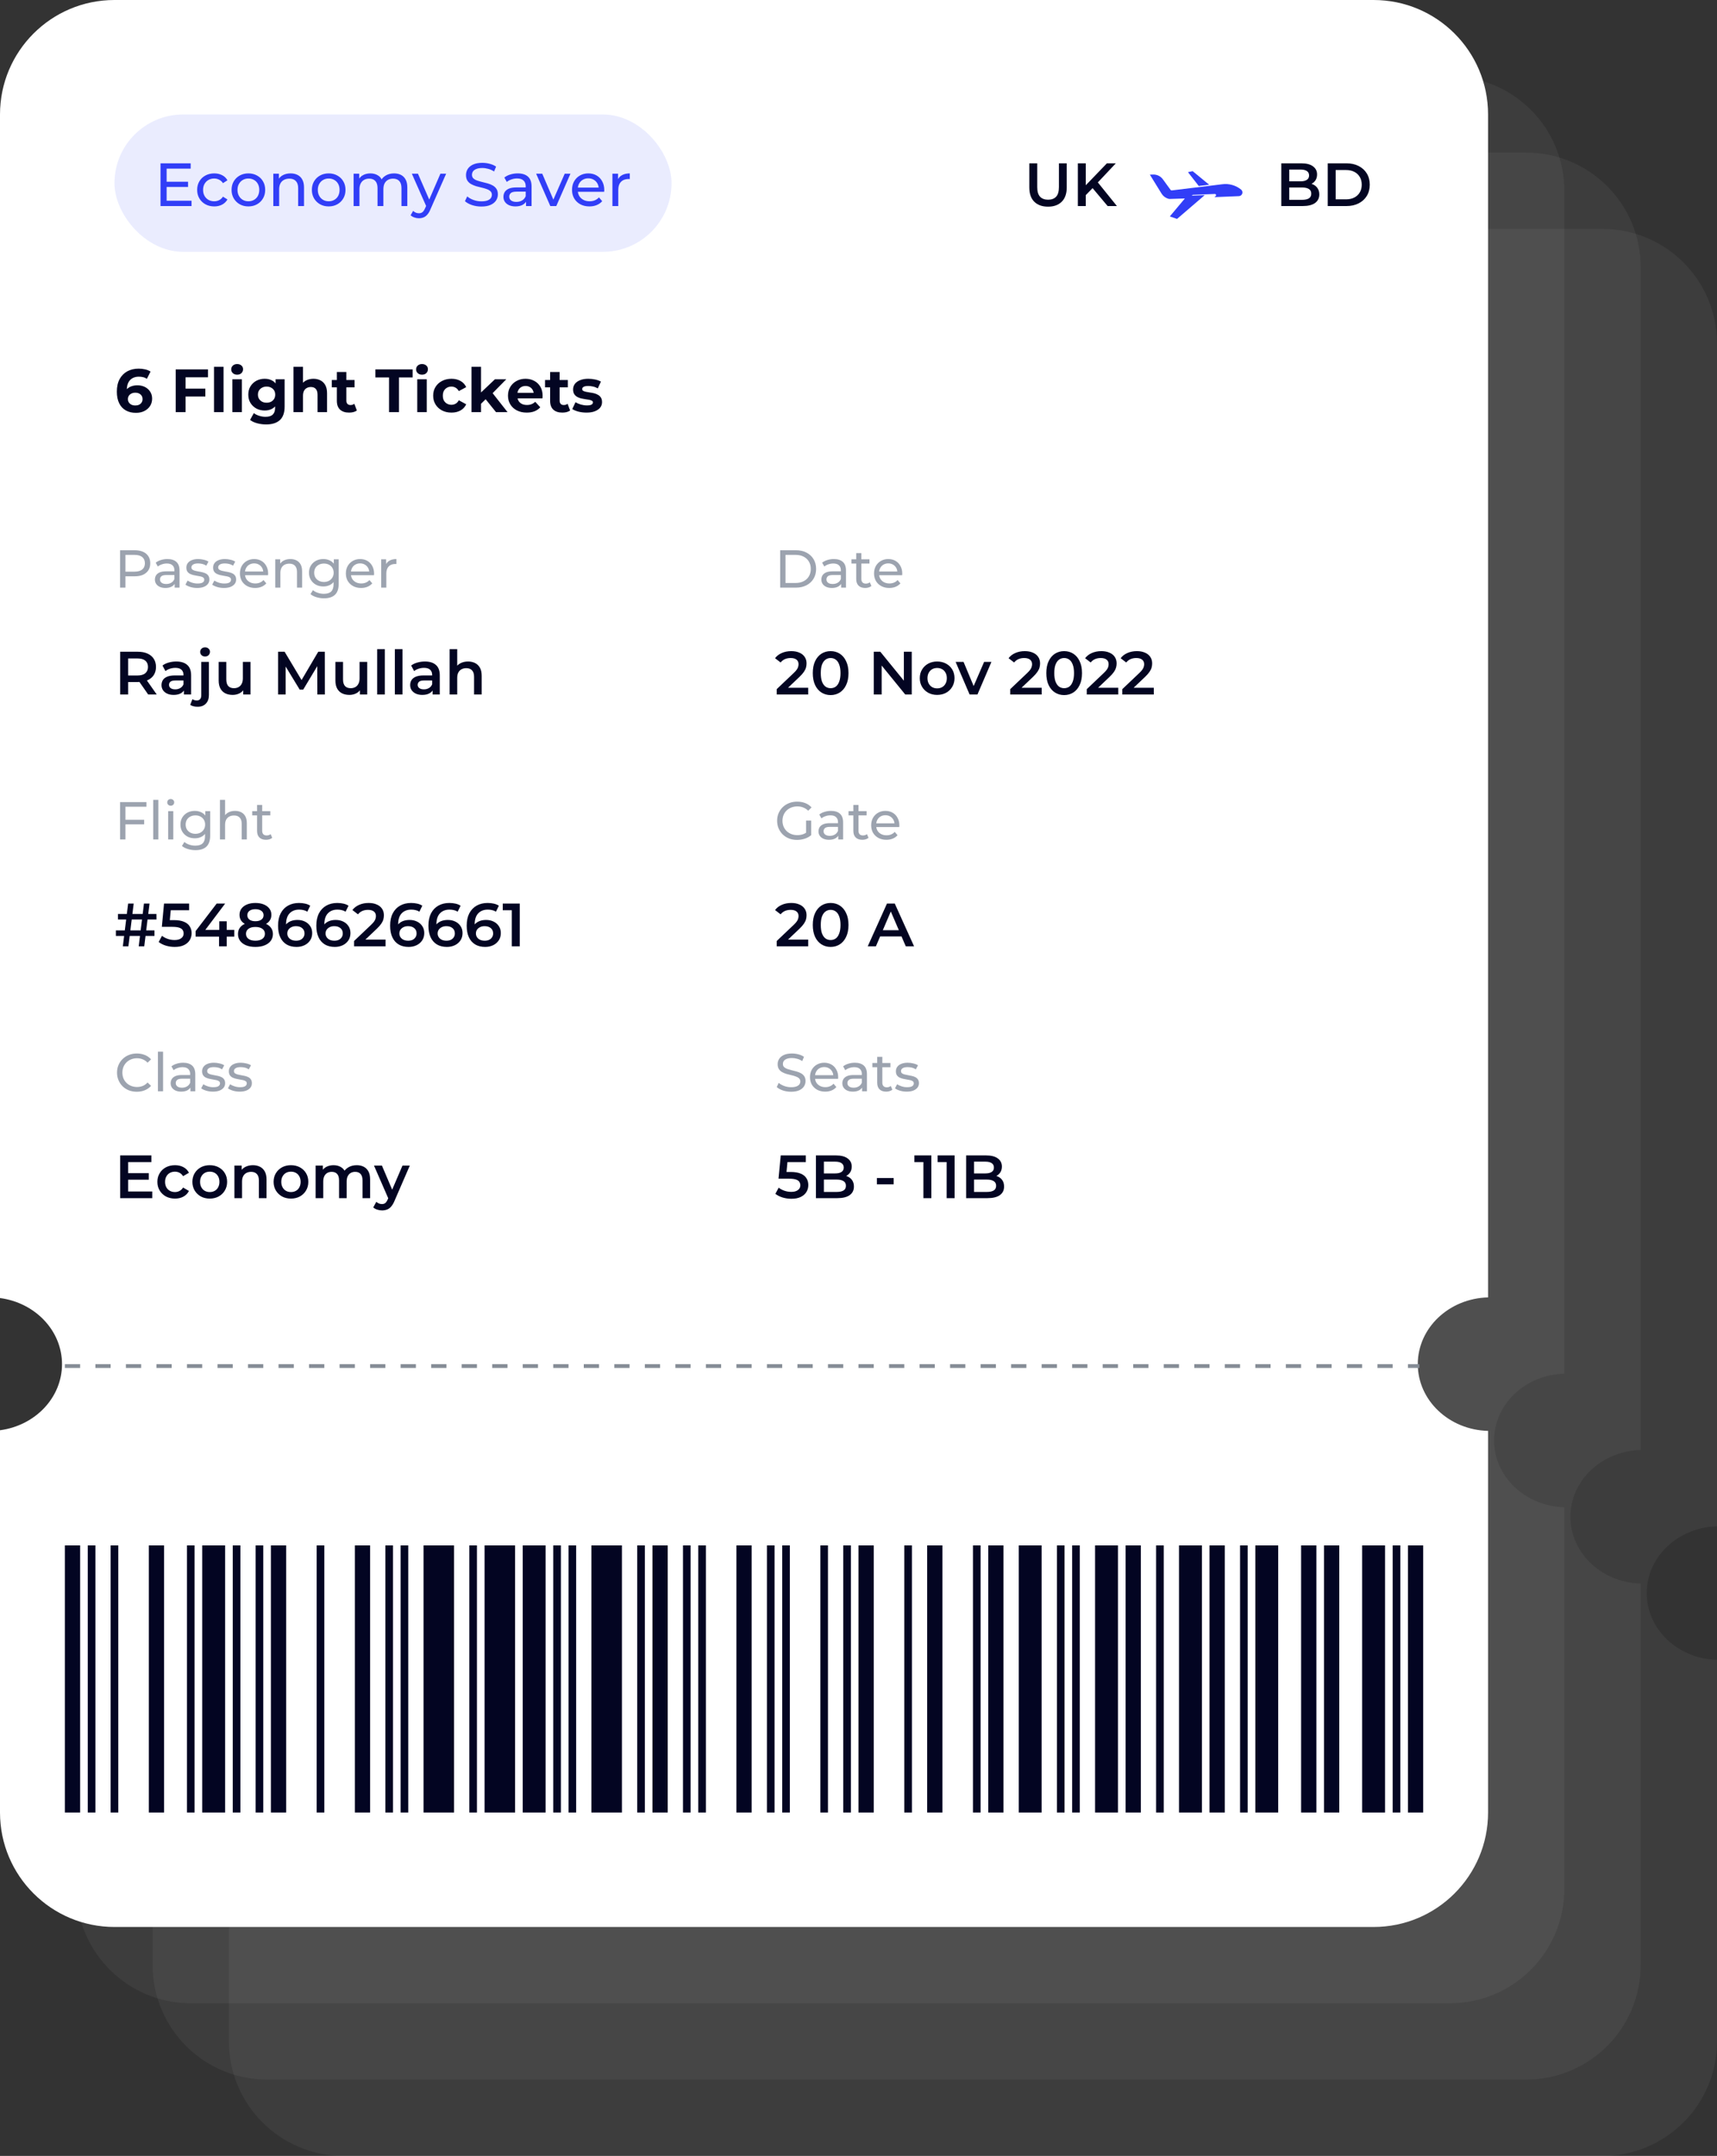 <svg width="450" height="565" viewBox="0 0 450 565" fill="none" xmlns="http://www.w3.org/2000/svg">
<rect x="0" y="0" width="450" height="565" fill="#333333" stroke="none"/>
<path fill-rule="evenodd" clip-rule="evenodd" d="M20 50C20 33.431 33.431 20 50 20H380C396.569 20 410 33.431 410 50V360.007C399.779 360.271 391.582 368.002 391.582 377.5C391.582 386.998 399.779 394.729 410 394.993V495C410 511.569 396.569 525 380 525H50C33.431 525 20 511.569 20 495V394.823C29.187 393.609 36.249 386.316 36.249 377.5C36.249 368.684 29.187 361.391 20 360.177V50Z" fill="white" fill-opacity="0.05"/>
<path fill-rule="evenodd" clip-rule="evenodd" d="M40 70C40 53.431 53.431 40 70 40H400C416.569 40 430 53.431 430 70V380.007C419.779 380.271 411.582 388.002 411.582 397.5C411.582 406.998 419.779 414.729 430 414.993V515C430 531.569 416.569 545 400 545H70C53.431 545 40 531.569 40 515V414.823C49.187 413.609 56.249 406.316 56.249 397.5C56.249 388.684 49.187 381.391 40 380.177V70Z" fill="white" fill-opacity="0.05"/>
<path fill-rule="evenodd" clip-rule="evenodd" d="M60 90C60 73.431 73.431 60 90 60H420C436.569 60 450 73.431 450 90V400.007C439.779 400.271 431.582 408.002 431.582 417.5C431.582 426.998 439.779 434.729 450 434.993V535C450 551.569 436.569 565 420 565H90C73.431 565 60 551.569 60 535V434.823C69.187 433.609 76.249 426.316 76.249 417.5C76.249 408.684 69.187 401.391 60 400.177V90Z" fill="white" fill-opacity="0.05"/>
<path fill-rule="evenodd" clip-rule="evenodd" d="M0 30C0 13.431 13.431 0 30 0H360C376.569 0 390 13.431 390 30V340.007C379.779 340.271 371.582 348.002 371.582 357.5C371.582 366.998 379.779 374.729 390 374.993V475C390 491.569 376.569 505 360 505H30C13.431 505 0 491.569 0 475V374.823C9.187 373.609 16.249 366.316 16.249 357.5C16.249 348.684 9.187 341.391 0 340.177V30Z" fill="white"/>
<g clip-path="url(#clip0_2_7532)">
<rect x="30" y="30" width="146" height="36" rx="18" fill="#313EF7" fill-opacity="0.1"/>
<path d="M43.527 47.632H49.287V48.992H43.527V47.632ZM43.671 52.608H50.199V54H42.071V42.8H49.975V44.192H43.671V52.608ZM56.152 54.096C55.288 54.096 54.515 53.909 53.832 53.536C53.16 53.163 52.632 52.651 52.248 52C51.864 51.349 51.672 50.603 51.672 49.76C51.672 48.917 51.864 48.171 52.248 47.52C52.632 46.869 53.16 46.363 53.832 46C54.515 45.627 55.288 45.44 56.152 45.44C56.92 45.44 57.603 45.595 58.2 45.904C58.808 46.203 59.277 46.651 59.608 47.248L58.44 48C58.163 47.584 57.821 47.28 57.416 47.088C57.021 46.885 56.595 46.784 56.136 46.784C55.581 46.784 55.085 46.907 54.648 47.152C54.211 47.397 53.864 47.744 53.608 48.192C53.352 48.629 53.224 49.152 53.224 49.76C53.224 50.368 53.352 50.896 53.608 51.344C53.864 51.792 54.211 52.139 54.648 52.384C55.085 52.629 55.581 52.752 56.136 52.752C56.595 52.752 57.021 52.656 57.416 52.464C57.821 52.261 58.163 51.952 58.44 51.536L59.608 52.272C59.277 52.859 58.808 53.312 58.2 53.632C57.603 53.941 56.92 54.096 56.152 54.096ZM65.104 54.096C64.25 54.096 63.493 53.909 62.832 53.536C62.17 53.163 61.648 52.651 61.264 52C60.88 51.339 60.688 50.592 60.688 49.76C60.688 48.917 60.88 48.171 61.264 47.52C61.648 46.869 62.17 46.363 62.832 46C63.493 45.627 64.25 45.44 65.104 45.44C65.946 45.44 66.698 45.627 67.36 46C68.032 46.363 68.554 46.869 68.928 47.52C69.312 48.16 69.504 48.907 69.504 49.76C69.504 50.603 69.312 51.349 68.928 52C68.554 52.651 68.032 53.163 67.36 53.536C66.698 53.909 65.946 54.096 65.104 54.096ZM65.104 52.752C65.648 52.752 66.133 52.629 66.56 52.384C66.997 52.139 67.338 51.792 67.584 51.344C67.829 50.885 67.952 50.357 67.952 49.76C67.952 49.152 67.829 48.629 67.584 48.192C67.338 47.744 66.997 47.397 66.56 47.152C66.133 46.907 65.648 46.784 65.104 46.784C64.56 46.784 64.074 46.907 63.648 47.152C63.221 47.397 62.88 47.744 62.624 48.192C62.368 48.629 62.24 49.152 62.24 49.76C62.24 50.357 62.368 50.885 62.624 51.344C62.88 51.792 63.221 52.139 63.648 52.384C64.074 52.629 64.56 52.752 65.104 52.752ZM76.156 45.44C76.849 45.44 77.457 45.573 77.98 45.84C78.513 46.107 78.929 46.512 79.228 47.056C79.526 47.6 79.676 48.288 79.676 49.12V54H78.14V49.296C78.14 48.475 77.937 47.856 77.532 47.44C77.137 47.024 76.577 46.816 75.852 46.816C75.308 46.816 74.833 46.923 74.428 47.136C74.022 47.349 73.708 47.664 73.484 48.08C73.27 48.496 73.164 49.013 73.164 49.632V54H71.628V45.52H73.1V47.808L72.86 47.2C73.137 46.645 73.564 46.213 74.14 45.904C74.716 45.595 75.388 45.44 76.156 45.44ZM86.15 54.096C85.297 54.096 84.54 53.909 83.879 53.536C83.217 53.163 82.695 52.651 82.311 52C81.927 51.339 81.734 50.592 81.734 49.76C81.734 48.917 81.927 48.171 82.311 47.52C82.695 46.869 83.217 46.363 83.879 46C84.54 45.627 85.297 45.44 86.15 45.44C86.993 45.44 87.745 45.627 88.406 46C89.079 46.363 89.601 46.869 89.975 47.52C90.359 48.16 90.55 48.907 90.55 49.76C90.55 50.603 90.359 51.349 89.975 52C89.601 52.651 89.079 53.163 88.406 53.536C87.745 53.909 86.993 54.096 86.15 54.096ZM86.15 52.752C86.695 52.752 87.18 52.629 87.606 52.384C88.044 52.139 88.385 51.792 88.63 51.344C88.876 50.885 88.999 50.357 88.999 49.76C88.999 49.152 88.876 48.629 88.63 48.192C88.385 47.744 88.044 47.397 87.606 47.152C87.18 46.907 86.695 46.784 86.15 46.784C85.606 46.784 85.121 46.907 84.695 47.152C84.268 47.397 83.927 47.744 83.671 48.192C83.415 48.629 83.287 49.152 83.287 49.76C83.287 50.357 83.415 50.885 83.671 51.344C83.927 51.792 84.268 52.139 84.695 52.384C85.121 52.629 85.606 52.752 86.15 52.752ZM103.283 45.44C103.965 45.44 104.568 45.573 105.091 45.84C105.613 46.107 106.019 46.512 106.307 47.056C106.605 47.6 106.755 48.288 106.755 49.12V54H105.219V49.296C105.219 48.475 105.027 47.856 104.643 47.44C104.259 47.024 103.72 46.816 103.027 46.816C102.515 46.816 102.067 46.923 101.683 47.136C101.299 47.349 101 47.664 100.787 48.08C100.584 48.496 100.483 49.013 100.483 49.632V54H98.947V49.296C98.947 48.475 98.755 47.856 98.371 47.44C97.997 47.024 97.459 46.816 96.755 46.816C96.253 46.816 95.811 46.923 95.427 47.136C95.043 47.349 94.744 47.664 94.531 48.08C94.317 48.496 94.211 49.013 94.211 49.632V54H92.675V45.52H94.147V47.776L93.907 47.2C94.173 46.645 94.584 46.213 95.139 45.904C95.693 45.595 96.339 45.44 97.075 45.44C97.885 45.44 98.584 45.643 99.171 46.048C99.757 46.443 100.141 47.045 100.323 47.856L99.699 47.6C99.955 46.949 100.403 46.427 101.043 46.032C101.683 45.637 102.429 45.44 103.283 45.44ZM109.793 57.2C109.387 57.2 108.993 57.131 108.609 56.992C108.225 56.864 107.894 56.672 107.617 56.416L108.273 55.264C108.486 55.467 108.721 55.621 108.977 55.728C109.233 55.835 109.505 55.888 109.793 55.888C110.166 55.888 110.475 55.792 110.721 55.6C110.966 55.408 111.195 55.067 111.409 54.576L111.937 53.408L112.097 53.216L115.425 45.52H116.929L112.817 54.848C112.571 55.445 112.294 55.915 111.985 56.256C111.686 56.597 111.355 56.837 110.993 56.976C110.63 57.125 110.23 57.2 109.793 57.2ZM111.809 54.272L107.937 45.52H109.537L112.833 53.072L111.809 54.272ZM126.147 54.128C125.294 54.128 124.478 54 123.699 53.744C122.92 53.477 122.307 53.136 121.859 52.72L122.451 51.472C122.878 51.845 123.422 52.155 124.083 52.4C124.744 52.645 125.432 52.768 126.147 52.768C126.798 52.768 127.326 52.693 127.731 52.544C128.136 52.395 128.435 52.192 128.627 51.936C128.819 51.669 128.915 51.371 128.915 51.04C128.915 50.656 128.787 50.347 128.531 50.112C128.286 49.877 127.96 49.691 127.555 49.552C127.16 49.403 126.723 49.275 126.243 49.168C125.763 49.061 125.278 48.939 124.787 48.8C124.307 48.651 123.864 48.464 123.459 48.24C123.064 48.016 122.744 47.717 122.499 47.344C122.254 46.96 122.131 46.469 122.131 45.872C122.131 45.296 122.28 44.768 122.579 44.288C122.888 43.797 123.358 43.408 123.987 43.12C124.627 42.821 125.438 42.672 126.419 42.672C127.07 42.672 127.715 42.757 128.355 42.928C128.995 43.099 129.55 43.344 130.019 43.664L129.491 44.944C129.011 44.624 128.504 44.395 127.971 44.256C127.438 44.107 126.92 44.032 126.419 44.032C125.79 44.032 125.272 44.112 124.867 44.272C124.462 44.432 124.163 44.645 123.971 44.912C123.79 45.179 123.699 45.477 123.699 45.808C123.699 46.203 123.822 46.517 124.067 46.752C124.323 46.987 124.648 47.173 125.043 47.312C125.448 47.451 125.891 47.579 126.371 47.696C126.851 47.803 127.331 47.925 127.811 48.064C128.302 48.203 128.744 48.384 129.139 48.608C129.544 48.832 129.87 49.131 130.115 49.504C130.36 49.877 130.483 50.357 130.483 50.944C130.483 51.509 130.328 52.037 130.019 52.528C129.71 53.008 129.23 53.397 128.579 53.696C127.939 53.984 127.128 54.128 126.147 54.128ZM137.861 54V52.208L137.781 51.872V48.816C137.781 48.165 137.589 47.664 137.205 47.312C136.831 46.949 136.266 46.768 135.509 46.768C135.007 46.768 134.517 46.853 134.037 47.024C133.557 47.184 133.151 47.403 132.821 47.68L132.181 46.528C132.618 46.176 133.141 45.909 133.749 45.728C134.367 45.536 135.013 45.44 135.685 45.44C136.847 45.44 137.743 45.723 138.373 46.288C139.002 46.853 139.317 47.717 139.317 48.88V54H137.861ZM135.077 54.096C134.447 54.096 133.893 53.989 133.413 53.776C132.943 53.563 132.581 53.269 132.325 52.896C132.069 52.512 131.941 52.08 131.941 51.6C131.941 51.141 132.047 50.725 132.261 50.352C132.485 49.979 132.842 49.68 133.333 49.456C133.834 49.232 134.506 49.12 135.349 49.12H138.037V50.224H135.413C134.645 50.224 134.127 50.352 133.861 50.608C133.594 50.864 133.461 51.173 133.461 51.536C133.461 51.952 133.626 52.288 133.957 52.544C134.287 52.789 134.746 52.912 135.333 52.912C135.909 52.912 136.41 52.784 136.837 52.528C137.274 52.272 137.589 51.899 137.781 51.408L138.085 52.464C137.882 52.965 137.525 53.365 137.013 53.664C136.501 53.952 135.855 54.096 135.077 54.096ZM144.227 54L140.515 45.52H142.115L145.411 53.2H144.643L148.003 45.52H149.507L145.795 54H144.227ZM154.482 54.096C153.575 54.096 152.775 53.909 152.082 53.536C151.399 53.163 150.866 52.651 150.482 52C150.109 51.349 149.922 50.603 149.922 49.76C149.922 48.917 150.103 48.171 150.466 47.52C150.839 46.869 151.346 46.363 151.986 46C152.637 45.627 153.367 45.44 154.178 45.44C154.999 45.44 155.725 45.621 156.354 45.984C156.983 46.347 157.474 46.859 157.826 47.52C158.189 48.171 158.37 48.933 158.37 49.808C158.37 49.872 158.365 49.947 158.354 50.032C158.354 50.117 158.349 50.197 158.338 50.272H151.122V49.168H157.538L156.914 49.552C156.925 49.008 156.813 48.523 156.578 48.096C156.343 47.669 156.018 47.339 155.602 47.104C155.197 46.859 154.722 46.736 154.178 46.736C153.645 46.736 153.17 46.859 152.754 47.104C152.338 47.339 152.013 47.675 151.778 48.112C151.543 48.539 151.426 49.029 151.426 49.584V49.84C151.426 50.405 151.554 50.912 151.81 51.36C152.077 51.797 152.445 52.139 152.914 52.384C153.383 52.629 153.922 52.752 154.53 52.752C155.031 52.752 155.485 52.667 155.89 52.496C156.306 52.325 156.669 52.069 156.978 51.728L157.826 52.72C157.442 53.168 156.962 53.509 156.386 53.744C155.821 53.979 155.186 54.096 154.482 54.096ZM160.503 54V45.52H161.975V47.824L161.831 47.248C162.066 46.661 162.46 46.213 163.015 45.904C163.57 45.595 164.252 45.44 165.063 45.44V46.928C164.999 46.917 164.935 46.912 164.871 46.912C164.818 46.912 164.764 46.912 164.711 46.912C163.89 46.912 163.239 47.157 162.759 47.648C162.279 48.139 162.039 48.848 162.039 49.776V54H160.503Z" fill="#313EF7"/>
<path d="M274.679 54.16C273.143 54.16 271.938 53.728 271.063 52.864C270.199 52 269.767 50.752 269.767 49.12V42.8H271.847V49.04C271.847 50.192 272.093 51.029 272.583 51.552C273.085 52.075 273.789 52.336 274.695 52.336C275.602 52.336 276.301 52.075 276.791 51.552C277.282 51.029 277.527 50.192 277.527 49.04V42.8H279.575V49.12C279.575 50.752 279.138 52 278.263 52.864C277.399 53.728 276.205 54.16 274.679 54.16ZM284.344 51.36L284.232 48.896L290.104 42.8H292.44L287.56 47.984L286.408 49.248L284.344 51.36ZM282.488 54V42.8H284.568V54H282.488ZM290.296 54L286.008 48.896L287.384 47.376L292.728 54H290.296Z" fill="#030522"/>
<g clip-path="url(#clip1_2_7532)">
<rect width="25" height="35" transform="translate(301 30.5)" fill="white"/>
<path d="M306.106 52.059C306.265 52.115 306.433 52.143 306.602 52.14L311.796 51.977L312.469 51.173C312.498 51.14 312.533 51.112 312.573 51.092C312.612 51.073 312.656 51.062 312.7 51.06L318.381 50.833C318.447 50.831 318.512 50.849 318.567 50.885C318.623 50.921 318.665 50.973 318.69 51.035C318.714 51.096 318.718 51.164 318.702 51.228C318.686 51.292 318.651 51.349 318.601 51.392L318.286 51.663L324.698 51.401C324.894 51.394 325.083 51.326 325.24 51.208C325.397 51.09 325.514 50.927 325.577 50.741C325.639 50.555 325.643 50.354 325.589 50.165C325.534 49.977 325.424 49.809 325.272 49.685C324.587 49.126 323.794 48.713 322.943 48.473C322.093 48.233 321.202 48.17 320.325 48.289L307.096 49.902C307.04 49.909 306.983 49.9 306.931 49.878C306.879 49.855 306.834 49.819 306.801 49.773L304.775 46.994C304.48 46.587 304.088 46.26 303.635 46.041C303.182 45.822 302.682 45.719 302.179 45.74L301.364 45.773L304.417 50.723C304.801 51.356 305.401 51.831 306.106 52.059Z" fill="#313EF7"/>
<path d="M308.481 57.376L315.74 51.139L311.112 51.324L306.592 56.716L308.481 57.376Z" fill="#313EF7"/>
<path d="M316.9 48.408L312.58 44.856L311.351 45.118L314.174 48.74L316.9 48.408Z" fill="#313EF7"/>
</g>
<path d="M335.809 54V42.8H341.057C342.401 42.8 343.425 43.067 344.129 43.6C344.833 44.123 345.185 44.827 345.185 45.712C345.185 46.309 345.046 46.821 344.769 47.248C344.491 47.664 344.118 47.989 343.649 48.224C343.19 48.448 342.689 48.56 342.145 48.56L342.433 47.984C343.062 47.984 343.627 48.101 344.129 48.336C344.63 48.56 345.025 48.891 345.313 49.328C345.611 49.765 345.761 50.309 345.761 50.96C345.761 51.92 345.393 52.667 344.657 53.2C343.921 53.733 342.827 54 341.377 54H335.809ZM337.889 52.368H341.249C342.027 52.368 342.625 52.24 343.041 51.984C343.457 51.728 343.665 51.317 343.665 50.752C343.665 50.197 343.457 49.792 343.041 49.536C342.625 49.269 342.027 49.136 341.249 49.136H337.729V47.52H340.833C341.558 47.52 342.113 47.392 342.497 47.136C342.891 46.88 343.089 46.496 343.089 45.984C343.089 45.461 342.891 45.072 342.497 44.816C342.113 44.56 341.558 44.432 340.833 44.432H337.889V52.368ZM347.981 54V42.8H352.877C354.093 42.8 355.159 43.035 356.077 43.504C356.994 43.973 357.709 44.624 358.221 45.456C358.733 46.288 358.989 47.269 358.989 48.4C358.989 49.52 358.733 50.501 358.221 51.344C357.709 52.176 356.994 52.827 356.077 53.296C355.159 53.765 354.093 54 352.877 54H347.981ZM350.061 52.24H352.781C353.623 52.24 354.349 52.08 354.957 51.76C355.575 51.44 356.05 50.992 356.381 50.416C356.722 49.84 356.893 49.168 356.893 48.4C356.893 47.621 356.722 46.949 356.381 46.384C356.05 45.808 355.575 45.36 354.957 45.04C354.349 44.72 353.623 44.56 352.781 44.56H350.061V52.24Z" fill="#030522"/>
</g>
<g clip-path="url(#clip2_2_7532)">
<path d="M35.632 108.192C34.608 108.192 33.717 107.979 32.96 107.552C32.213 107.125 31.637 106.501 31.232 105.68C30.827 104.859 30.624 103.845 30.624 102.64C30.624 101.349 30.864 100.256 31.344 99.36C31.835 98.464 32.507 97.781 33.36 97.312C34.224 96.843 35.216 96.608 36.336 96.608C36.933 96.608 37.504 96.672 38.048 96.8C38.592 96.928 39.061 97.12 39.456 97.376L38.496 99.28C38.187 99.067 37.856 98.923 37.504 98.848C37.152 98.763 36.784 98.72 36.4 98.72C35.429 98.72 34.661 99.013 34.096 99.6C33.531 100.187 33.248 101.056 33.248 102.208C33.248 102.4 33.248 102.613 33.248 102.848C33.259 103.083 33.291 103.317 33.344 103.552L32.624 102.88C32.827 102.464 33.088 102.117 33.408 101.84C33.728 101.552 34.107 101.339 34.544 101.2C34.992 101.051 35.483 100.976 36.016 100.976C36.741 100.976 37.392 101.12 37.968 101.408C38.544 101.696 39.003 102.101 39.344 102.624C39.696 103.147 39.872 103.76 39.872 104.464C39.872 105.221 39.68 105.883 39.296 106.448C38.923 107.003 38.416 107.435 37.776 107.744C37.147 108.043 36.432 108.192 35.632 108.192ZM35.488 106.256C35.851 106.256 36.171 106.192 36.448 106.064C36.736 105.925 36.96 105.728 37.12 105.472C37.28 105.216 37.36 104.923 37.36 104.592C37.36 104.08 37.184 103.675 36.832 103.376C36.491 103.067 36.032 102.912 35.456 102.912C35.072 102.912 34.736 102.987 34.448 103.136C34.16 103.275 33.931 103.472 33.76 103.728C33.6 103.973 33.52 104.261 33.52 104.592C33.52 104.912 33.6 105.2 33.76 105.456C33.92 105.701 34.144 105.899 34.432 106.048C34.72 106.187 35.072 106.256 35.488 106.256ZM48.447 101.84H53.823V103.92H48.447V101.84ZM48.639 108H46.047V96.8H54.511V98.88H48.639V108ZM56.09 108V96.128H58.586V108H56.09ZM60.902 108V99.392H63.398V108H60.902ZM62.15 98.192C61.691 98.192 61.318 98.059 61.03 97.792C60.742 97.525 60.598 97.195 60.598 96.8C60.598 96.405 60.742 96.075 61.03 95.808C61.318 95.541 61.691 95.408 62.15 95.408C62.609 95.408 62.982 95.536 63.27 95.792C63.558 96.037 63.702 96.357 63.702 96.752C63.702 97.168 63.558 97.515 63.27 97.792C62.993 98.059 62.619 98.192 62.15 98.192ZM69.763 111.232C68.952 111.232 68.168 111.131 67.41 110.928C66.664 110.736 66.04 110.443 65.538 110.048L66.531 108.256C66.893 108.555 67.352 108.789 67.906 108.96C68.472 109.141 69.026 109.232 69.57 109.232C70.456 109.232 71.096 109.035 71.49 108.64C71.896 108.245 72.099 107.659 72.099 106.88V105.584L72.258 103.424L72.227 101.248V99.392H74.594V106.56C74.594 108.16 74.178 109.339 73.347 110.096C72.514 110.853 71.32 111.232 69.763 111.232ZM69.379 107.584C68.579 107.584 67.853 107.413 67.203 107.072C66.562 106.72 66.045 106.235 65.65 105.616C65.266 104.987 65.075 104.256 65.075 103.424C65.075 102.581 65.266 101.851 65.65 101.232C66.045 100.603 66.562 100.117 67.203 99.776C67.853 99.435 68.579 99.264 69.379 99.264C70.104 99.264 70.744 99.413 71.299 99.712C71.853 100 72.285 100.453 72.594 101.072C72.904 101.68 73.058 102.464 73.058 103.424C73.058 104.373 72.904 105.157 72.594 105.776C72.285 106.384 71.853 106.837 71.299 107.136C70.744 107.435 70.104 107.584 69.379 107.584ZM69.874 105.536C70.312 105.536 70.701 105.451 71.043 105.28C71.384 105.099 71.65 104.848 71.843 104.528C72.034 104.208 72.13 103.84 72.13 103.424C72.13 102.997 72.034 102.629 71.843 102.32C71.65 102 71.384 101.755 71.043 101.584C70.701 101.403 70.312 101.312 69.874 101.312C69.437 101.312 69.048 101.403 68.707 101.584C68.365 101.755 68.093 102 67.891 102.32C67.698 102.629 67.603 102.997 67.603 103.424C67.603 103.84 67.698 104.208 67.891 104.528C68.093 104.848 68.365 105.099 68.707 105.28C69.048 105.451 69.437 105.536 69.874 105.536ZM82.15 99.264C82.832 99.264 83.44 99.403 83.974 99.68C84.518 99.947 84.944 100.363 85.254 100.928C85.563 101.483 85.718 102.197 85.718 103.072V108H83.222V103.456C83.222 102.763 83.067 102.251 82.758 101.92C82.459 101.589 82.032 101.424 81.478 101.424C81.083 101.424 80.726 101.509 80.406 101.68C80.096 101.84 79.851 102.091 79.67 102.432C79.499 102.773 79.414 103.211 79.414 103.744V108H76.918V96.128H79.414V101.776L78.854 101.056C79.163 100.48 79.606 100.037 80.182 99.728C80.758 99.419 81.414 99.264 82.15 99.264ZM91.5 108.128C90.487 108.128 89.698 107.872 89.132 107.36C88.567 106.837 88.284 106.064 88.284 105.04V97.488H90.78V105.008C90.78 105.371 90.876 105.653 91.068 105.856C91.26 106.048 91.522 106.144 91.852 106.144C92.247 106.144 92.583 106.037 92.86 105.824L93.532 107.584C93.276 107.765 92.967 107.904 92.604 108C92.252 108.085 91.884 108.128 91.5 108.128ZM86.956 101.504V99.584H92.924V101.504H86.956ZM101.961 108V98.912H98.376V96.8H108.137V98.912H104.553V108H101.961ZM109.355 108V99.392H111.851V108H109.355ZM110.603 98.192C110.144 98.192 109.771 98.059 109.483 97.792C109.195 97.525 109.051 97.195 109.051 96.8C109.051 96.405 109.195 96.075 109.483 95.808C109.771 95.541 110.144 95.408 110.603 95.408C111.062 95.408 111.435 95.536 111.723 95.792C112.011 96.037 112.155 96.357 112.155 96.752C112.155 97.168 112.011 97.515 111.723 97.792C111.446 98.059 111.072 98.192 110.603 98.192ZM118.328 108.128C117.4 108.128 116.573 107.941 115.848 107.568C115.122 107.184 114.552 106.656 114.136 105.984C113.73 105.312 113.528 104.549 113.528 103.696C113.528 102.832 113.73 102.069 114.136 101.408C114.552 100.736 115.122 100.213 115.848 99.84C116.573 99.456 117.4 99.264 118.328 99.264C119.234 99.264 120.024 99.456 120.696 99.84C121.368 100.213 121.864 100.752 122.184 101.456L120.248 102.496C120.024 102.091 119.741 101.792 119.4 101.6C119.069 101.408 118.706 101.312 118.312 101.312C117.885 101.312 117.501 101.408 117.16 101.6C116.818 101.792 116.546 102.064 116.344 102.416C116.152 102.768 116.056 103.195 116.056 103.696C116.056 104.197 116.152 104.624 116.344 104.976C116.546 105.328 116.818 105.6 117.16 105.792C117.501 105.984 117.885 106.08 118.312 106.08C118.706 106.08 119.069 105.989 119.4 105.808C119.741 105.616 120.024 105.312 120.248 104.896L122.184 105.952C121.864 106.645 121.368 107.184 120.696 107.568C120.024 107.941 119.234 108.128 118.328 108.128ZM125.638 106.24L125.702 103.2L129.718 99.392H132.694L128.838 103.312L127.542 104.368L125.638 106.24ZM123.574 108V96.128H126.07V108H123.574ZM129.99 108L127.078 104.384L128.646 102.448L133.014 108H129.99ZM138.049 108.128C137.068 108.128 136.204 107.936 135.457 107.552C134.721 107.168 134.15 106.645 133.745 105.984C133.34 105.312 133.137 104.549 133.137 103.696C133.137 102.832 133.334 102.069 133.729 101.408C134.134 100.736 134.684 100.213 135.377 99.84C136.07 99.456 136.854 99.264 137.729 99.264C138.572 99.264 139.329 99.445 140.001 99.808C140.684 100.16 141.222 100.672 141.617 101.344C142.012 102.005 142.209 102.8 142.209 103.728C142.209 103.824 142.204 103.936 142.193 104.064C142.182 104.181 142.172 104.293 142.161 104.4H135.169V102.944H140.849L139.889 103.376C139.889 102.928 139.798 102.539 139.617 102.208C139.436 101.877 139.185 101.621 138.865 101.44C138.545 101.248 138.172 101.152 137.745 101.152C137.318 101.152 136.94 101.248 136.609 101.44C136.289 101.621 136.038 101.883 135.857 102.224C135.676 102.555 135.585 102.949 135.585 103.408V103.792C135.585 104.261 135.686 104.677 135.889 105.04C136.102 105.392 136.396 105.664 136.769 105.856C137.153 106.037 137.601 106.128 138.113 106.128C138.572 106.128 138.972 106.059 139.313 105.92C139.665 105.781 139.985 105.573 140.273 105.296L141.601 106.736C141.206 107.184 140.71 107.531 140.113 107.776C139.516 108.011 138.828 108.128 138.049 108.128ZM147.391 108.128C146.377 108.128 145.588 107.872 145.023 107.36C144.457 106.837 144.175 106.064 144.175 105.04V97.488H146.671V105.008C146.671 105.371 146.767 105.653 146.959 105.856C147.151 106.048 147.412 106.144 147.743 106.144C148.137 106.144 148.473 106.037 148.751 105.824L149.423 107.584C149.167 107.765 148.857 107.904 148.495 108C148.143 108.085 147.775 108.128 147.391 108.128ZM142.847 101.504V99.584H148.815V101.504H142.847ZM153.72 108.128C152.984 108.128 152.275 108.043 151.592 107.872C150.92 107.691 150.387 107.467 149.992 107.2L150.824 105.408C151.219 105.653 151.683 105.856 152.216 106.016C152.76 106.165 153.293 106.24 153.816 106.24C154.392 106.24 154.797 106.171 155.032 106.032C155.277 105.893 155.4 105.701 155.4 105.456C155.4 105.253 155.304 105.104 155.112 105.008C154.931 104.901 154.685 104.821 154.376 104.768C154.067 104.715 153.725 104.661 153.352 104.608C152.989 104.555 152.621 104.485 152.248 104.4C151.875 104.304 151.533 104.165 151.224 103.984C150.915 103.803 150.664 103.557 150.472 103.248C150.291 102.939 150.2 102.539 150.2 102.048C150.2 101.504 150.355 101.024 150.664 100.608C150.984 100.192 151.443 99.867 152.04 99.632C152.637 99.387 153.352 99.264 154.184 99.264C154.771 99.264 155.368 99.328 155.976 99.456C156.584 99.584 157.091 99.771 157.496 100.016L156.664 101.792C156.248 101.547 155.827 101.381 155.4 101.296C154.984 101.2 154.579 101.152 154.184 101.152C153.629 101.152 153.224 101.227 152.968 101.376C152.712 101.525 152.584 101.717 152.584 101.952C152.584 102.165 152.675 102.325 152.856 102.432C153.048 102.539 153.299 102.624 153.608 102.688C153.917 102.752 154.253 102.811 154.616 102.864C154.989 102.907 155.363 102.976 155.736 103.072C156.109 103.168 156.445 103.307 156.744 103.488C157.053 103.659 157.304 103.899 157.496 104.208C157.688 104.507 157.784 104.901 157.784 105.392C157.784 105.925 157.624 106.4 157.304 106.816C156.984 107.221 156.52 107.541 155.912 107.776C155.315 108.011 154.584 108.128 153.72 108.128Z" fill="#030522"/>
<path d="M31.47 154V144.2H35.292C36.151 144.2 36.883 144.335 37.49 144.606C38.097 144.877 38.563 145.269 38.89 145.782C39.217 146.295 39.38 146.907 39.38 147.616C39.38 148.325 39.217 148.937 38.89 149.45C38.563 149.954 38.097 150.346 37.49 150.626C36.883 150.897 36.151 151.032 35.292 151.032H32.24L32.87 150.374V154H31.47ZM32.87 150.514L32.24 149.814H35.25C36.146 149.814 36.823 149.623 37.28 149.24C37.747 148.857 37.98 148.316 37.98 147.616C37.98 146.916 37.747 146.375 37.28 145.992C36.823 145.609 36.146 145.418 35.25 145.418H32.24L32.87 144.718V150.514ZM45.778 154V152.432L45.708 152.138V149.464C45.708 148.895 45.54 148.456 45.204 148.148C44.878 147.831 44.383 147.672 43.72 147.672C43.282 147.672 42.852 147.747 42.432 147.896C42.012 148.036 41.658 148.227 41.368 148.47L40.808 147.462C41.191 147.154 41.648 146.921 42.18 146.762C42.722 146.594 43.286 146.51 43.874 146.51C44.892 146.51 45.676 146.757 46.226 147.252C46.777 147.747 47.052 148.503 47.052 149.52V154H45.778ZM43.342 154.084C42.792 154.084 42.306 153.991 41.886 153.804C41.476 153.617 41.158 153.361 40.934 153.034C40.71 152.698 40.598 152.32 40.598 151.9C40.598 151.499 40.692 151.135 40.878 150.808C41.074 150.481 41.387 150.22 41.816 150.024C42.255 149.828 42.843 149.73 43.58 149.73H45.932V150.696H43.636C42.964 150.696 42.512 150.808 42.278 151.032C42.045 151.256 41.928 151.527 41.928 151.844C41.928 152.208 42.073 152.502 42.362 152.726C42.652 152.941 43.053 153.048 43.566 153.048C44.07 153.048 44.509 152.936 44.882 152.712C45.265 152.488 45.54 152.161 45.708 151.732L45.974 152.656C45.797 153.095 45.484 153.445 45.036 153.706C44.588 153.958 44.024 154.084 43.342 154.084ZM51.668 154.084C51.052 154.084 50.464 154 49.904 153.832C49.353 153.664 48.919 153.459 48.602 153.216L49.162 152.152C49.479 152.367 49.871 152.549 50.338 152.698C50.804 152.847 51.28 152.922 51.766 152.922C52.391 152.922 52.839 152.833 53.11 152.656C53.39 152.479 53.53 152.231 53.53 151.914C53.53 151.681 53.446 151.499 53.278 151.368C53.11 151.237 52.886 151.139 52.606 151.074C52.335 151.009 52.032 150.953 51.696 150.906C51.36 150.85 51.024 150.785 50.688 150.71C50.352 150.626 50.044 150.514 49.764 150.374C49.484 150.225 49.26 150.024 49.092 149.772C48.924 149.511 48.84 149.165 48.84 148.736C48.84 148.288 48.966 147.896 49.218 147.56C49.47 147.224 49.824 146.967 50.282 146.79C50.748 146.603 51.299 146.51 51.934 146.51C52.419 146.51 52.909 146.571 53.404 146.692C53.908 146.804 54.318 146.967 54.636 147.182L54.062 148.246C53.726 148.022 53.376 147.868 53.012 147.784C52.648 147.7 52.284 147.658 51.92 147.658C51.332 147.658 50.893 147.756 50.604 147.952C50.314 148.139 50.17 148.381 50.17 148.68C50.17 148.932 50.254 149.128 50.422 149.268C50.599 149.399 50.823 149.501 51.094 149.576C51.374 149.651 51.682 149.716 52.018 149.772C52.354 149.819 52.69 149.884 53.026 149.968C53.362 150.043 53.665 150.15 53.936 150.29C54.216 150.43 54.44 150.626 54.608 150.878C54.785 151.13 54.874 151.466 54.874 151.886C54.874 152.334 54.743 152.721 54.482 153.048C54.22 153.375 53.852 153.631 53.376 153.818C52.9 153.995 52.33 154.084 51.668 154.084ZM58.681 154.084C58.065 154.084 57.477 154 56.917 153.832C56.367 153.664 55.933 153.459 55.615 153.216L56.175 152.152C56.493 152.367 56.885 152.549 57.351 152.698C57.818 152.847 58.294 152.922 58.779 152.922C59.405 152.922 59.853 152.833 60.123 152.656C60.403 152.479 60.543 152.231 60.543 151.914C60.543 151.681 60.459 151.499 60.291 151.368C60.123 151.237 59.899 151.139 59.619 151.074C59.349 151.009 59.045 150.953 58.709 150.906C58.373 150.85 58.037 150.785 57.701 150.71C57.365 150.626 57.057 150.514 56.777 150.374C56.497 150.225 56.273 150.024 56.105 149.772C55.937 149.511 55.853 149.165 55.853 148.736C55.853 148.288 55.979 147.896 56.231 147.56C56.483 147.224 56.838 146.967 57.295 146.79C57.762 146.603 58.313 146.51 58.947 146.51C59.433 146.51 59.923 146.571 60.417 146.692C60.921 146.804 61.332 146.967 61.649 147.182L61.075 148.246C60.739 148.022 60.389 147.868 60.025 147.784C59.661 147.7 59.297 147.658 58.933 147.658C58.345 147.658 57.907 147.756 57.617 147.952C57.328 148.139 57.183 148.381 57.183 148.68C57.183 148.932 57.267 149.128 57.435 149.268C57.613 149.399 57.837 149.501 58.107 149.576C58.387 149.651 58.695 149.716 59.031 149.772C59.367 149.819 59.703 149.884 60.039 149.968C60.375 150.043 60.679 150.15 60.949 150.29C61.229 150.43 61.453 150.626 61.621 150.878C61.799 151.13 61.887 151.466 61.887 151.886C61.887 152.334 61.757 152.721 61.495 153.048C61.234 153.375 60.865 153.631 60.389 153.818C59.913 153.995 59.344 154.084 58.681 154.084ZM66.871 154.084C66.078 154.084 65.378 153.921 64.771 153.594C64.174 153.267 63.707 152.819 63.371 152.25C63.044 151.681 62.881 151.027 62.881 150.29C62.881 149.553 63.04 148.899 63.357 148.33C63.684 147.761 64.127 147.317 64.687 147C65.256 146.673 65.896 146.51 66.605 146.51C67.324 146.51 67.958 146.669 68.509 146.986C69.06 147.303 69.489 147.751 69.797 148.33C70.114 148.899 70.273 149.567 70.273 150.332C70.273 150.388 70.268 150.453 70.259 150.528C70.259 150.603 70.254 150.673 70.245 150.738H63.931V149.772H69.545L68.999 150.108C69.008 149.632 68.91 149.207 68.705 148.834C68.5 148.461 68.215 148.171 67.851 147.966C67.496 147.751 67.081 147.644 66.605 147.644C66.138 147.644 65.723 147.751 65.359 147.966C64.995 148.171 64.71 148.465 64.505 148.848C64.3 149.221 64.197 149.651 64.197 150.136V150.36C64.197 150.855 64.309 151.298 64.533 151.69C64.766 152.073 65.088 152.371 65.499 152.586C65.91 152.801 66.381 152.908 66.913 152.908C67.352 152.908 67.748 152.833 68.103 152.684C68.467 152.535 68.784 152.311 69.055 152.012L69.797 152.88C69.461 153.272 69.041 153.571 68.537 153.776C68.042 153.981 67.487 154.084 66.871 154.084ZM76.101 146.51C76.708 146.51 77.24 146.627 77.697 146.86C78.164 147.093 78.528 147.448 78.789 147.924C79.051 148.4 79.181 149.002 79.181 149.73V154H77.837V149.884C77.837 149.165 77.66 148.624 77.305 148.26C76.96 147.896 76.47 147.714 75.835 147.714C75.359 147.714 74.944 147.807 74.589 147.994C74.235 148.181 73.959 148.456 73.763 148.82C73.577 149.184 73.483 149.637 73.483 150.178V154H72.139V146.58H73.427V148.582L73.217 148.05C73.46 147.565 73.833 147.187 74.337 146.916C74.841 146.645 75.429 146.51 76.101 146.51ZM84.916 156.8C84.235 156.8 83.573 156.702 82.928 156.506C82.294 156.319 81.776 156.049 81.374 155.694L82.019 154.658C82.364 154.957 82.788 155.19 83.293 155.358C83.796 155.535 84.324 155.624 84.874 155.624C85.752 155.624 86.396 155.419 86.806 155.008C87.217 154.597 87.422 153.972 87.422 153.132V151.564L87.562 150.094L87.493 148.61V146.58H88.766V152.992C88.766 154.299 88.44 155.26 87.787 155.876C87.133 156.492 86.177 156.8 84.916 156.8ZM84.749 153.692C84.03 153.692 83.386 153.543 82.817 153.244C82.257 152.936 81.808 152.511 81.472 151.97C81.146 151.429 80.983 150.803 80.983 150.094C80.983 149.375 81.146 148.75 81.472 148.218C81.808 147.677 82.257 147.257 82.817 146.958C83.386 146.659 84.03 146.51 84.749 146.51C85.383 146.51 85.962 146.641 86.484 146.902C87.007 147.154 87.422 147.546 87.731 148.078C88.048 148.61 88.207 149.282 88.207 150.094C88.207 150.897 88.048 151.564 87.731 152.096C87.422 152.628 87.007 153.029 86.484 153.3C85.962 153.561 85.383 153.692 84.749 153.692ZM84.903 152.516C85.397 152.516 85.836 152.413 86.219 152.208C86.601 152.003 86.9 151.718 87.115 151.354C87.338 150.99 87.451 150.57 87.451 150.094C87.451 149.618 87.338 149.198 87.115 148.834C86.9 148.47 86.601 148.19 86.219 147.994C85.836 147.789 85.397 147.686 84.903 147.686C84.408 147.686 83.965 147.789 83.573 147.994C83.19 148.19 82.886 148.47 82.662 148.834C82.448 149.198 82.341 149.618 82.341 150.094C82.341 150.57 82.448 150.99 82.662 151.354C82.886 151.718 83.19 152.003 83.573 152.208C83.965 152.413 84.408 152.516 84.903 152.516ZM94.638 154.084C93.845 154.084 93.145 153.921 92.538 153.594C91.941 153.267 91.475 152.819 91.138 152.25C90.812 151.681 90.648 151.027 90.648 150.29C90.648 149.553 90.807 148.899 91.124 148.33C91.451 147.761 91.894 147.317 92.454 147C93.024 146.673 93.663 146.51 94.373 146.51C95.091 146.51 95.726 146.669 96.276 146.986C96.827 147.303 97.257 147.751 97.564 148.33C97.882 148.899 98.04 149.567 98.04 150.332C98.04 150.388 98.036 150.453 98.026 150.528C98.026 150.603 98.022 150.673 98.013 150.738H91.698V149.772H97.312L96.766 150.108C96.776 149.632 96.678 149.207 96.472 148.834C96.267 148.461 95.983 148.171 95.618 147.966C95.264 147.751 94.849 147.644 94.373 147.644C93.906 147.644 93.49 147.751 93.126 147.966C92.763 148.171 92.478 148.465 92.272 148.848C92.067 149.221 91.965 149.651 91.965 150.136V150.36C91.965 150.855 92.076 151.298 92.3 151.69C92.534 152.073 92.856 152.371 93.266 152.586C93.677 152.801 94.148 152.908 94.68 152.908C95.119 152.908 95.516 152.833 95.871 152.684C96.234 152.535 96.552 152.311 96.823 152.012L97.564 152.88C97.228 153.272 96.808 153.571 96.305 153.776C95.81 153.981 95.254 154.084 94.638 154.084ZM99.907 154V146.58H101.195V148.596L101.069 148.092C101.274 147.579 101.619 147.187 102.105 146.916C102.59 146.645 103.187 146.51 103.897 146.51V147.812C103.841 147.803 103.785 147.798 103.729 147.798C103.682 147.798 103.635 147.798 103.589 147.798C102.87 147.798 102.301 148.013 101.881 148.442C101.461 148.871 101.251 149.492 101.251 150.304V154H99.907Z" fill="#9CA3AF"/>
<path d="M31.504 182V170.8H36.112C37.104 170.8 37.952 170.96 38.656 171.28C39.371 171.6 39.92 172.059 40.304 172.656C40.688 173.253 40.88 173.963 40.88 174.784C40.88 175.605 40.688 176.315 40.304 176.912C39.92 177.499 39.371 177.952 38.656 178.272C37.952 178.581 37.104 178.736 36.112 178.736H32.656L33.584 177.792V182H31.504ZM38.832 182L36 177.936H38.224L41.072 182H38.832ZM33.584 178.016L32.656 177.024H36.016C36.933 177.024 37.621 176.827 38.08 176.432C38.549 176.037 38.784 175.488 38.784 174.784C38.784 174.069 38.549 173.52 38.08 173.136C37.621 172.752 36.933 172.56 36.016 172.56H32.656L33.584 171.536V178.016ZM48.201 182V180.272L48.089 179.904V176.88C48.089 176.293 47.913 175.84 47.561 175.52C47.209 175.189 46.676 175.024 45.961 175.024C45.481 175.024 45.006 175.099 44.537 175.248C44.078 175.397 43.689 175.605 43.369 175.872L42.585 174.416C43.044 174.064 43.588 173.803 44.217 173.632C44.857 173.451 45.518 173.36 46.201 173.36C47.438 173.36 48.393 173.659 49.065 174.256C49.748 174.843 50.089 175.755 50.089 176.992V182H48.201ZM45.513 182.112C44.873 182.112 44.313 182.005 43.833 181.792C43.353 181.568 42.98 181.264 42.713 180.88C42.457 180.485 42.329 180.043 42.329 179.552C42.329 179.072 42.441 178.64 42.665 178.256C42.9 177.872 43.278 177.568 43.801 177.344C44.324 177.12 45.017 177.008 45.881 177.008H48.361V178.336H46.025C45.342 178.336 44.884 178.448 44.649 178.672C44.414 178.885 44.297 179.152 44.297 179.472C44.297 179.835 44.441 180.123 44.729 180.336C45.017 180.549 45.417 180.656 45.929 180.656C46.42 180.656 46.857 180.544 47.241 180.32C47.636 180.096 47.918 179.765 48.089 179.328L48.425 180.528C48.233 181.029 47.886 181.419 47.385 181.696C46.894 181.973 46.27 182.112 45.513 182.112ZM51.776 185.216C51.402 185.216 51.05 185.173 50.72 185.088C50.378 185.013 50.09 184.891 49.856 184.72L50.432 183.232C50.741 183.456 51.13 183.568 51.6 183.568C51.962 183.568 52.245 183.451 52.448 183.216C52.65 182.992 52.752 182.656 52.752 182.208V173.456H54.752V182.16C54.752 183.099 54.49 183.84 53.968 184.384C53.456 184.939 52.725 185.216 51.776 185.216ZM53.744 172.048C53.37 172.048 53.061 171.931 52.816 171.696C52.581 171.461 52.464 171.179 52.464 170.848C52.464 170.507 52.581 170.224 52.816 170C53.061 169.765 53.37 169.648 53.744 169.648C54.117 169.648 54.421 169.76 54.656 169.984C54.901 170.197 55.024 170.469 55.024 170.8C55.024 171.152 54.906 171.451 54.672 171.696C54.437 171.931 54.128 172.048 53.744 172.048ZM60.99 182.112C60.265 182.112 59.625 181.979 59.071 181.712C58.516 181.435 58.084 181.019 57.775 180.464C57.465 179.899 57.31 179.189 57.31 178.336V173.456H59.31V178.064C59.31 178.832 59.481 179.408 59.822 179.792C60.175 180.165 60.67 180.352 61.31 180.352C61.78 180.352 62.185 180.256 62.526 180.064C62.879 179.872 63.151 179.584 63.343 179.2C63.545 178.816 63.647 178.341 63.647 177.776V173.456H65.647V182H63.742V179.696L64.079 180.4C63.791 180.955 63.369 181.381 62.815 181.68C62.26 181.968 61.652 182.112 60.99 182.112ZM72.879 182V170.8H74.591L79.487 178.976H78.591L83.407 170.8H85.119L85.135 182H83.167L83.151 173.888H83.567L79.471 180.72H78.543L74.383 173.888H74.863V182H72.879ZM91.584 182.112C90.859 182.112 90.219 181.979 89.664 181.712C89.11 181.435 88.678 181.019 88.368 180.464C88.059 179.899 87.904 179.189 87.904 178.336V173.456H89.904V178.064C89.904 178.832 90.075 179.408 90.416 179.792C90.768 180.165 91.264 180.352 91.904 180.352C92.374 180.352 92.779 180.256 93.12 180.064C93.472 179.872 93.744 179.584 93.936 179.2C94.139 178.816 94.24 178.341 94.24 177.776V173.456H96.24V182H94.336V179.696L94.672 180.4C94.384 180.955 93.963 181.381 93.408 181.68C92.854 181.968 92.246 182.112 91.584 182.112ZM98.859 182V170.128H100.859V182H98.859ZM103.484 182V170.128H105.484V182H103.484ZM113.373 182V180.272L113.261 179.904V176.88C113.261 176.293 113.085 175.84 112.733 175.52C112.381 175.189 111.848 175.024 111.133 175.024C110.653 175.024 110.178 175.099 109.709 175.248C109.25 175.397 108.861 175.605 108.541 175.872L107.757 174.416C108.216 174.064 108.76 173.803 109.389 173.632C110.029 173.451 110.69 173.36 111.373 173.36C112.61 173.36 113.565 173.659 114.237 174.256C114.92 174.843 115.261 175.755 115.261 176.992V182H113.373ZM110.685 182.112C110.045 182.112 109.485 182.005 109.005 181.792C108.525 181.568 108.152 181.264 107.885 180.88C107.629 180.485 107.501 180.043 107.501 179.552C107.501 179.072 107.613 178.64 107.837 178.256C108.072 177.872 108.45 177.568 108.973 177.344C109.496 177.12 110.189 177.008 111.053 177.008H113.533V178.336H111.197C110.514 178.336 110.056 178.448 109.821 178.672C109.586 178.885 109.469 179.152 109.469 179.472C109.469 179.835 109.613 180.123 109.901 180.336C110.189 180.549 110.589 180.656 111.101 180.656C111.592 180.656 112.029 180.544 112.413 180.32C112.808 180.096 113.09 179.765 113.261 179.328L113.597 180.528C113.405 181.029 113.058 181.419 112.557 181.696C112.066 181.973 111.442 182.112 110.685 182.112ZM122.676 173.36C123.358 173.36 123.966 173.493 124.5 173.76C125.044 174.027 125.47 174.437 125.78 174.992C126.089 175.536 126.244 176.24 126.244 177.104V182H124.244V177.36C124.244 176.603 124.062 176.037 123.7 175.664C123.348 175.291 122.852 175.104 122.212 175.104C121.742 175.104 121.326 175.2 120.964 175.392C120.601 175.584 120.318 175.872 120.116 176.256C119.924 176.629 119.828 177.104 119.828 177.68V182H117.828V170.128H119.828V175.76L119.396 175.056C119.694 174.512 120.126 174.096 120.692 173.808C121.268 173.509 121.929 173.36 122.676 173.36Z" fill="#030522"/>
<path d="M204.47 154V144.2H208.6C209.645 144.2 210.565 144.405 211.358 144.816C212.161 145.227 212.781 145.801 213.22 146.538C213.668 147.275 213.892 148.129 213.892 149.1C213.892 150.071 213.668 150.925 213.22 151.662C212.781 152.399 212.161 152.973 211.358 153.384C210.565 153.795 209.645 154 208.6 154H204.47ZM205.87 152.782H208.516C209.328 152.782 210.028 152.628 210.616 152.32C211.213 152.012 211.675 151.583 212.002 151.032C212.329 150.472 212.492 149.828 212.492 149.1C212.492 148.363 212.329 147.719 212.002 147.168C211.675 146.617 211.213 146.188 210.616 145.88C210.028 145.572 209.328 145.418 208.516 145.418H205.87V152.782ZM220.446 154V152.432L220.376 152.138V149.464C220.376 148.895 220.208 148.456 219.872 148.148C219.546 147.831 219.051 147.672 218.388 147.672C217.95 147.672 217.52 147.747 217.1 147.896C216.68 148.036 216.326 148.227 216.036 148.47L215.476 147.462C215.859 147.154 216.316 146.921 216.848 146.762C217.39 146.594 217.954 146.51 218.542 146.51C219.56 146.51 220.344 146.757 220.894 147.252C221.445 147.747 221.72 148.503 221.72 149.52V154H220.446ZM218.01 154.084C217.46 154.084 216.974 153.991 216.554 153.804C216.144 153.617 215.826 153.361 215.602 153.034C215.378 152.698 215.266 152.32 215.266 151.9C215.266 151.499 215.36 151.135 215.546 150.808C215.742 150.481 216.055 150.22 216.484 150.024C216.923 149.828 217.511 149.73 218.248 149.73H220.6V150.696H218.304C217.632 150.696 217.18 150.808 216.946 151.032C216.713 151.256 216.596 151.527 216.596 151.844C216.596 152.208 216.741 152.502 217.03 152.726C217.32 152.941 217.721 153.048 218.234 153.048C218.738 153.048 219.177 152.936 219.55 152.712C219.933 152.488 220.208 152.161 220.376 151.732L220.642 152.656C220.465 153.095 220.152 153.445 219.704 153.706C219.256 153.958 218.692 154.084 218.01 154.084ZM226.756 154.084C226.009 154.084 225.43 153.883 225.02 153.482C224.609 153.081 224.404 152.507 224.404 151.76V144.956H225.748V151.704C225.748 152.105 225.846 152.413 226.042 152.628C226.247 152.843 226.536 152.95 226.91 152.95C227.33 152.95 227.68 152.833 227.96 152.6L228.38 153.566C228.174 153.743 227.927 153.874 227.638 153.958C227.358 154.042 227.064 154.084 226.756 154.084ZM223.144 147.686V146.58H227.876V147.686H223.144ZM233.062 154.084C232.269 154.084 231.569 153.921 230.962 153.594C230.365 153.267 229.898 152.819 229.562 152.25C229.236 151.681 229.072 151.027 229.072 150.29C229.072 149.553 229.231 148.899 229.548 148.33C229.875 147.761 230.318 147.317 230.878 147C231.448 146.673 232.087 146.51 232.796 146.51C233.515 146.51 234.15 146.669 234.7 146.986C235.251 147.303 235.68 147.751 235.988 148.33C236.306 148.899 236.464 149.567 236.464 150.332C236.464 150.388 236.46 150.453 236.45 150.528C236.45 150.603 236.446 150.673 236.436 150.738H230.122V149.772H235.736L235.19 150.108C235.2 149.632 235.102 149.207 234.896 148.834C234.691 148.461 234.406 148.171 234.042 147.966C233.688 147.751 233.272 147.644 232.796 147.644C232.33 147.644 231.914 147.751 231.55 147.966C231.186 148.171 230.902 148.465 230.696 148.848C230.491 149.221 230.388 149.651 230.388 150.136V150.36C230.388 150.855 230.5 151.298 230.724 151.69C230.958 152.073 231.28 152.371 231.69 152.586C232.101 152.801 232.572 152.908 233.104 152.908C233.543 152.908 233.94 152.833 234.294 152.684C234.658 152.535 234.976 152.311 235.246 152.012L235.988 152.88C235.652 153.272 235.232 153.571 234.728 153.776C234.234 153.981 233.678 154.084 233.062 154.084Z" fill="#9CA3AF"/>
<path d="M203.56 182V180.608L208.008 176.384C208.381 176.032 208.659 175.723 208.84 175.456C209.021 175.189 209.139 174.944 209.192 174.72C209.256 174.485 209.288 174.267 209.288 174.064C209.288 173.552 209.112 173.157 208.76 172.88C208.408 172.592 207.891 172.448 207.208 172.448C206.664 172.448 206.168 172.544 205.72 172.736C205.283 172.928 204.904 173.221 204.584 173.616L203.128 172.496C203.565 171.909 204.152 171.456 204.888 171.136C205.635 170.805 206.467 170.64 207.384 170.64C208.195 170.64 208.899 170.773 209.496 171.04C210.104 171.296 210.568 171.664 210.888 172.144C211.219 172.624 211.384 173.195 211.384 173.856C211.384 174.219 211.336 174.581 211.24 174.944C211.144 175.296 210.963 175.669 210.696 176.064C210.429 176.459 210.04 176.901 209.528 177.392L205.704 181.024L205.272 180.24H211.816V182H203.56ZM217.689 182.16C216.803 182.16 216.003 181.936 215.289 181.488C214.585 181.04 214.03 180.389 213.625 179.536C213.219 178.672 213.017 177.627 213.017 176.4C213.017 175.173 213.219 174.133 213.625 173.28C214.03 172.416 214.585 171.76 215.289 171.312C216.003 170.864 216.803 170.64 217.689 170.64C218.585 170.64 219.385 170.864 220.089 171.312C220.793 171.76 221.347 172.416 221.753 173.28C222.169 174.133 222.377 175.173 222.377 176.4C222.377 177.627 222.169 178.672 221.753 179.536C221.347 180.389 220.793 181.04 220.089 181.488C219.385 181.936 218.585 182.16 217.689 182.16ZM217.689 180.352C218.211 180.352 218.665 180.213 219.049 179.936C219.433 179.648 219.731 179.211 219.945 178.624C220.169 178.037 220.281 177.296 220.281 176.4C220.281 175.493 220.169 174.752 219.945 174.176C219.731 173.589 219.433 173.157 219.049 172.88C218.665 172.592 218.211 172.448 217.689 172.448C217.187 172.448 216.739 172.592 216.345 172.88C215.961 173.157 215.657 173.589 215.433 174.176C215.219 174.752 215.113 175.493 215.113 176.4C215.113 177.296 215.219 178.037 215.433 178.624C215.657 179.211 215.961 179.648 216.345 179.936C216.739 180.213 217.187 180.352 217.689 180.352ZM229.004 182V170.8H230.716L237.74 179.424H236.892V170.8H238.956V182H237.244L230.22 173.376H231.068V182H229.004ZM245.605 182.112C244.73 182.112 243.952 181.925 243.269 181.552C242.586 181.168 242.048 180.645 241.653 179.984C241.258 179.323 241.061 178.571 241.061 177.728C241.061 176.875 241.258 176.123 241.653 175.472C242.048 174.811 242.586 174.293 243.269 173.92C243.952 173.547 244.73 173.36 245.605 173.36C246.49 173.36 247.274 173.547 247.957 173.92C248.65 174.293 249.189 174.805 249.573 175.456C249.968 176.107 250.165 176.864 250.165 177.728C250.165 178.571 249.968 179.323 249.573 179.984C249.189 180.645 248.65 181.168 247.957 181.552C247.274 181.925 246.49 182.112 245.605 182.112ZM245.605 180.4C246.096 180.4 246.533 180.293 246.917 180.08C247.301 179.867 247.6 179.557 247.813 179.152C248.037 178.747 248.149 178.272 248.149 177.728C248.149 177.173 248.037 176.699 247.813 176.304C247.6 175.899 247.301 175.589 246.917 175.376C246.533 175.163 246.101 175.056 245.621 175.056C245.13 175.056 244.693 175.163 244.309 175.376C243.936 175.589 243.637 175.899 243.413 176.304C243.189 176.699 243.077 177.173 243.077 177.728C243.077 178.272 243.189 178.747 243.413 179.152C243.637 179.557 243.936 179.867 244.309 180.08C244.693 180.293 245.125 180.4 245.605 180.4ZM254.115 182L250.451 173.456H252.531L255.683 180.992H254.659L257.923 173.456H259.843L256.179 182H254.115ZM264.763 182V180.608L269.211 176.384C269.584 176.032 269.862 175.723 270.043 175.456C270.224 175.189 270.342 174.944 270.395 174.72C270.459 174.485 270.491 174.267 270.491 174.064C270.491 173.552 270.315 173.157 269.963 172.88C269.611 172.592 269.094 172.448 268.411 172.448C267.867 172.448 267.371 172.544 266.923 172.736C266.486 172.928 266.107 173.221 265.787 173.616L264.331 172.496C264.768 171.909 265.355 171.456 266.091 171.136C266.838 170.805 267.67 170.64 268.587 170.64C269.398 170.64 270.102 170.773 270.699 171.04C271.307 171.296 271.771 171.664 272.091 172.144C272.422 172.624 272.587 173.195 272.587 173.856C272.587 174.219 272.539 174.581 272.443 174.944C272.347 175.296 272.166 175.669 271.899 176.064C271.632 176.459 271.243 176.901 270.731 177.392L266.907 181.024L266.475 180.24H273.019V182H264.763ZM278.892 182.16C278.006 182.16 277.206 181.936 276.492 181.488C275.788 181.04 275.233 180.389 274.828 179.536C274.422 178.672 274.22 177.627 274.22 176.4C274.22 175.173 274.422 174.133 274.828 173.28C275.233 172.416 275.788 171.76 276.492 171.312C277.206 170.864 278.006 170.64 278.892 170.64C279.788 170.64 280.588 170.864 281.292 171.312C281.996 171.76 282.55 172.416 282.956 173.28C283.372 174.133 283.58 175.173 283.58 176.4C283.58 177.627 283.372 178.672 282.956 179.536C282.55 180.389 281.996 181.04 281.292 181.488C280.588 181.936 279.788 182.16 278.892 182.16ZM278.892 180.352C279.414 180.352 279.868 180.213 280.252 179.936C280.636 179.648 280.934 179.211 281.148 178.624C281.372 178.037 281.484 177.296 281.484 176.4C281.484 175.493 281.372 174.752 281.148 174.176C280.934 173.589 280.636 173.157 280.252 172.88C279.868 172.592 279.414 172.448 278.892 172.448C278.39 172.448 277.942 172.592 277.548 172.88C277.164 173.157 276.86 173.589 276.636 174.176C276.422 174.752 276.316 175.493 276.316 176.4C276.316 177.296 276.422 178.037 276.636 178.624C276.86 179.211 277.164 179.648 277.548 179.936C277.942 180.213 278.39 180.352 278.892 180.352ZM284.826 182V180.608L289.274 176.384C289.647 176.032 289.924 175.723 290.106 175.456C290.287 175.189 290.404 174.944 290.458 174.72C290.522 174.485 290.554 174.267 290.554 174.064C290.554 173.552 290.378 173.157 290.026 172.88C289.674 172.592 289.156 172.448 288.474 172.448C287.93 172.448 287.434 172.544 286.986 172.736C286.548 172.928 286.17 173.221 285.85 173.616L284.394 172.496C284.831 171.909 285.418 171.456 286.154 171.136C286.9 170.805 287.732 170.64 288.65 170.64C289.46 170.64 290.164 170.773 290.762 171.04C291.37 171.296 291.834 171.664 292.154 172.144C292.484 172.624 292.65 173.195 292.65 173.856C292.65 174.219 292.602 174.581 292.506 174.944C292.41 175.296 292.228 175.669 291.962 176.064C291.695 176.459 291.306 176.901 290.794 177.392L286.97 181.024L286.538 180.24H293.082V182H284.826ZM294.138 182V180.608L298.586 176.384C298.959 176.032 299.237 175.723 299.418 175.456C299.599 175.189 299.717 174.944 299.77 174.72C299.834 174.485 299.866 174.267 299.866 174.064C299.866 173.552 299.69 173.157 299.338 172.88C298.986 172.592 298.469 172.448 297.786 172.448C297.242 172.448 296.746 172.544 296.298 172.736C295.861 172.928 295.482 173.221 295.162 173.616L293.706 172.496C294.143 171.909 294.73 171.456 295.466 171.136C296.213 170.805 297.045 170.64 297.962 170.64C298.773 170.64 299.477 170.773 300.074 171.04C300.682 171.296 301.146 171.664 301.466 172.144C301.797 172.624 301.962 173.195 301.962 173.856C301.962 174.219 301.914 174.581 301.818 174.944C301.722 175.296 301.541 175.669 301.274 176.064C301.007 176.459 300.618 176.901 300.106 177.392L296.282 181.024L295.85 180.24H302.394V182H294.138Z" fill="#030522"/>
<path d="M32.73 214.834H37.784V216.038H32.73V214.834ZM32.87 220H31.47V210.2H38.386V211.418H32.87V220ZM40.161 220V209.612H41.505V220H40.161ZM44.071 220V212.58H45.415V220H44.071ZM44.743 211.152C44.481 211.152 44.262 211.068 44.085 210.9C43.917 210.732 43.833 210.527 43.833 210.284C43.833 210.032 43.917 209.822 44.085 209.654C44.262 209.486 44.481 209.402 44.743 209.402C45.004 209.402 45.219 209.486 45.387 209.654C45.564 209.813 45.653 210.013 45.653 210.256C45.653 210.508 45.569 210.723 45.401 210.9C45.233 211.068 45.014 211.152 44.743 211.152ZM51.229 222.8C50.548 222.8 49.885 222.702 49.241 222.506C48.606 222.319 48.088 222.049 47.687 221.694L48.331 220.658C48.676 220.957 49.101 221.19 49.605 221.358C50.109 221.535 50.636 221.624 51.187 221.624C52.064 221.624 52.708 221.419 53.119 221.008C53.53 220.597 53.735 219.972 53.735 219.132V217.564L53.875 216.094L53.805 214.61V212.58H55.079V218.992C55.079 220.299 54.752 221.26 54.099 221.876C53.446 222.492 52.489 222.8 51.229 222.8ZM51.061 219.692C50.342 219.692 49.698 219.543 49.129 219.244C48.569 218.936 48.121 218.511 47.785 217.97C47.458 217.429 47.295 216.803 47.295 216.094C47.295 215.375 47.458 214.75 47.785 214.218C48.121 213.677 48.569 213.257 49.129 212.958C49.698 212.659 50.342 212.51 51.061 212.51C51.696 212.51 52.274 212.641 52.797 212.902C53.32 213.154 53.735 213.546 54.043 214.078C54.36 214.61 54.519 215.282 54.519 216.094C54.519 216.897 54.36 217.564 54.043 218.096C53.735 218.628 53.32 219.029 52.797 219.3C52.274 219.561 51.696 219.692 51.061 219.692ZM51.215 218.516C51.71 218.516 52.148 218.413 52.531 218.208C52.914 218.003 53.212 217.718 53.427 217.354C53.651 216.99 53.763 216.57 53.763 216.094C53.763 215.618 53.651 215.198 53.427 214.834C53.212 214.47 52.914 214.19 52.531 213.994C52.148 213.789 51.71 213.686 51.215 213.686C50.72 213.686 50.277 213.789 49.885 213.994C49.502 214.19 49.199 214.47 48.975 214.834C48.76 215.198 48.653 215.618 48.653 216.094C48.653 216.57 48.76 216.99 48.975 217.354C49.199 217.718 49.502 218.003 49.885 218.208C50.277 218.413 50.72 218.516 51.215 218.516ZM61.609 212.51C62.216 212.51 62.748 212.627 63.205 212.86C63.672 213.093 64.036 213.448 64.297 213.924C64.558 214.4 64.689 215.002 64.689 215.73V220H63.345V215.884C63.345 215.165 63.168 214.624 62.813 214.26C62.468 213.896 61.978 213.714 61.343 213.714C60.867 213.714 60.452 213.807 60.097 213.994C59.742 214.181 59.467 214.456 59.271 214.82C59.084 215.184 58.991 215.637 58.991 216.178V220H57.647V209.612H58.991V214.582L58.725 214.05C58.968 213.565 59.341 213.187 59.845 212.916C60.349 212.645 60.937 212.51 61.609 212.51ZM69.724 220.084C68.978 220.084 68.399 219.883 67.988 219.482C67.578 219.081 67.372 218.507 67.372 217.76V210.956H68.716V217.704C68.716 218.105 68.814 218.413 69.01 218.628C69.216 218.843 69.505 218.95 69.878 218.95C70.298 218.95 70.648 218.833 70.928 218.6L71.348 219.566C71.143 219.743 70.896 219.874 70.606 219.958C70.326 220.042 70.032 220.084 69.724 220.084ZM66.112 213.686V212.58H70.844V213.686H66.112Z" fill="#9CA3AF"/>
<path d="M36.352 248L37.728 236.8H39.184L37.808 248H36.352ZM30.368 245.28V243.824H40.48V245.28H30.368ZM32.192 248L33.584 236.8H35.04L33.648 248H32.192ZM30.912 240.976V239.52H40.992L41.008 240.976H30.912ZM45.791 248.16C45.002 248.16 44.228 248.048 43.471 247.824C42.724 247.589 42.095 247.269 41.583 246.864L42.463 245.248C42.868 245.579 43.359 245.845 43.935 246.048C44.522 246.251 45.13 246.352 45.759 246.352C46.495 246.352 47.071 246.197 47.487 245.888C47.914 245.579 48.127 245.163 48.127 244.64C48.127 244.288 48.036 243.979 47.855 243.712C47.684 243.445 47.375 243.243 46.927 243.104C46.49 242.965 45.887 242.896 45.119 242.896H42.415L42.991 236.8H49.567V238.544H43.759L44.847 237.552L44.415 242.112L43.327 241.136H45.583C46.692 241.136 47.583 241.285 48.255 241.584C48.938 241.872 49.434 242.277 49.743 242.8C50.063 243.312 50.223 243.899 50.223 244.56C50.223 245.211 50.063 245.808 49.743 246.352C49.423 246.896 48.932 247.333 48.271 247.664C47.62 247.995 46.794 248.16 45.791 248.16ZM51.263 245.456V244.016L56.783 236.8H59.007L53.567 244.016L52.527 243.696H61.407V245.456H51.263ZM57.407 248V245.456L57.471 243.696V241.44H59.423V248H57.407ZM66.934 248.16C66.006 248.16 65.201 248.021 64.518 247.744C63.836 247.467 63.308 247.077 62.934 246.576C62.561 246.064 62.374 245.467 62.374 244.784C62.374 244.101 62.556 243.525 62.918 243.056C63.281 242.587 63.804 242.229 64.486 241.984C65.169 241.739 65.985 241.616 66.934 241.616C67.884 241.616 68.7 241.739 69.382 241.984C70.076 242.229 70.604 242.592 70.966 243.072C71.34 243.541 71.526 244.112 71.526 244.784C71.526 245.467 71.334 246.064 70.95 246.576C70.577 247.077 70.044 247.467 69.35 247.744C68.668 248.021 67.862 248.16 66.934 248.16ZM66.934 246.528C67.702 246.528 68.31 246.368 68.758 246.048C69.206 245.728 69.43 245.285 69.43 244.72C69.43 244.165 69.206 243.728 68.758 243.408C68.31 243.088 67.702 242.928 66.934 242.928C66.166 242.928 65.564 243.088 65.126 243.408C64.689 243.728 64.47 244.165 64.47 244.72C64.47 245.285 64.689 245.728 65.126 246.048C65.564 246.368 66.166 246.528 66.934 246.528ZM66.934 242.704C66.07 242.704 65.329 242.592 64.71 242.368C64.092 242.133 63.612 241.797 63.27 241.36C62.94 240.912 62.774 240.379 62.774 239.76C62.774 239.12 62.945 238.571 63.286 238.112C63.638 237.643 64.129 237.28 64.758 237.024C65.388 236.768 66.113 236.64 66.934 236.64C67.766 236.64 68.497 236.768 69.126 237.024C69.756 237.28 70.246 237.643 70.598 238.112C70.95 238.571 71.126 239.12 71.126 239.76C71.126 240.379 70.956 240.912 70.614 241.36C70.284 241.797 69.804 242.133 69.174 242.368C68.545 242.592 67.798 242.704 66.934 242.704ZM66.934 241.424C67.596 241.424 68.118 241.285 68.502 241.008C68.886 240.72 69.078 240.336 69.078 239.856C69.078 239.355 68.881 238.965 68.486 238.688C68.092 238.411 67.574 238.272 66.934 238.272C66.294 238.272 65.782 238.411 65.398 238.688C65.014 238.965 64.822 239.355 64.822 239.856C64.822 240.336 65.009 240.72 65.382 241.008C65.766 241.285 66.284 241.424 66.934 241.424ZM77.724 248.16C76.71 248.16 75.841 247.947 75.116 247.52C74.391 247.083 73.836 246.453 73.452 245.632C73.068 244.811 72.876 243.797 72.876 242.592C72.876 241.312 73.105 240.229 73.564 239.344C74.033 238.459 74.678 237.787 75.5 237.328C76.332 236.869 77.287 236.64 78.364 236.64C78.929 236.64 79.468 236.699 79.98 236.816C80.502 236.933 80.945 237.115 81.308 237.36L80.54 238.928C80.231 238.725 79.894 238.587 79.532 238.512C79.18 238.427 78.806 238.384 78.412 238.384C77.356 238.384 76.519 238.709 75.9 239.36C75.281 240.011 74.972 240.971 74.972 242.24C74.972 242.443 74.977 242.683 74.988 242.96C74.999 243.227 75.036 243.499 75.1 243.776L74.46 243.072C74.652 242.635 74.913 242.272 75.244 241.984C75.585 241.685 75.985 241.461 76.444 241.312C76.913 241.163 77.42 241.088 77.964 241.088C78.7 241.088 79.356 241.232 79.932 241.52C80.508 241.797 80.966 242.197 81.308 242.72C81.649 243.232 81.82 243.835 81.82 244.528C81.82 245.264 81.638 245.904 81.276 246.448C80.913 246.992 80.422 247.413 79.804 247.712C79.185 248.011 78.492 248.16 77.724 248.16ZM77.612 246.528C78.038 246.528 78.417 246.453 78.748 246.304C79.079 246.144 79.335 245.92 79.516 245.632C79.708 245.344 79.804 245.008 79.804 244.624C79.804 244.037 79.601 243.573 79.196 243.232C78.79 242.891 78.246 242.72 77.564 242.72C77.116 242.72 76.721 242.805 76.38 242.976C76.049 243.136 75.782 243.36 75.58 243.648C75.388 243.936 75.292 244.267 75.292 244.64C75.292 244.981 75.382 245.296 75.564 245.584C75.745 245.872 76.007 246.101 76.348 246.272C76.7 246.443 77.121 246.528 77.612 246.528ZM87.755 248.16C86.742 248.16 85.873 247.947 85.147 247.52C84.422 247.083 83.867 246.453 83.483 245.632C83.099 244.811 82.907 243.797 82.907 242.592C82.907 241.312 83.136 240.229 83.595 239.344C84.064 238.459 84.71 237.787 85.531 237.328C86.363 236.869 87.318 236.64 88.395 236.64C88.96 236.64 89.499 236.699 90.011 236.816C90.534 236.933 90.977 237.115 91.339 237.36L90.571 238.928C90.262 238.725 89.926 238.587 89.563 238.512C89.211 238.427 88.838 238.384 88.443 238.384C87.387 238.384 86.55 238.709 85.931 239.36C85.312 240.011 85.003 240.971 85.003 242.24C85.003 242.443 85.008 242.683 85.019 242.96C85.03 243.227 85.067 243.499 85.131 243.776L84.491 243.072C84.683 242.635 84.945 242.272 85.275 241.984C85.617 241.685 86.016 241.461 86.475 241.312C86.945 241.163 87.451 241.088 87.995 241.088C88.731 241.088 89.387 241.232 89.963 241.52C90.539 241.797 90.998 242.197 91.339 242.72C91.68 243.232 91.851 243.835 91.851 244.528C91.851 245.264 91.67 245.904 91.307 246.448C90.945 246.992 90.454 247.413 89.835 247.712C89.216 248.011 88.523 248.16 87.755 248.16ZM87.643 246.528C88.07 246.528 88.448 246.453 88.779 246.304C89.11 246.144 89.366 245.92 89.547 245.632C89.739 245.344 89.835 245.008 89.835 244.624C89.835 244.037 89.632 243.573 89.227 243.232C88.822 242.891 88.278 242.72 87.595 242.72C87.147 242.72 86.752 242.805 86.411 242.976C86.081 243.136 85.814 243.36 85.611 243.648C85.419 243.936 85.323 244.267 85.323 244.64C85.323 244.981 85.414 245.296 85.595 245.584C85.776 245.872 86.038 246.101 86.379 246.272C86.731 246.443 87.153 246.528 87.643 246.528ZM92.794 248V246.608L97.242 242.384C97.616 242.032 97.893 241.723 98.074 241.456C98.256 241.189 98.373 240.944 98.426 240.72C98.49 240.485 98.522 240.267 98.522 240.064C98.522 239.552 98.346 239.157 97.994 238.88C97.642 238.592 97.125 238.448 96.442 238.448C95.898 238.448 95.402 238.544 94.954 238.736C94.517 238.928 94.138 239.221 93.818 239.616L92.362 238.496C92.8 237.909 93.386 237.456 94.122 237.136C94.869 236.805 95.701 236.64 96.618 236.64C97.429 236.64 98.133 236.773 98.73 237.04C99.338 237.296 99.802 237.664 100.122 238.144C100.453 238.624 100.618 239.195 100.618 239.856C100.618 240.219 100.57 240.581 100.474 240.944C100.378 241.296 100.197 241.669 99.93 242.064C99.664 242.459 99.274 242.901 98.762 243.392L94.938 247.024L94.506 246.24H101.05V248H92.794ZM107.099 248.16C106.086 248.16 105.216 247.947 104.491 247.52C103.766 247.083 103.211 246.453 102.827 245.632C102.443 244.811 102.251 243.797 102.251 242.592C102.251 241.312 102.48 240.229 102.939 239.344C103.408 238.459 104.054 237.787 104.875 237.328C105.707 236.869 106.662 236.64 107.739 236.64C108.304 236.64 108.843 236.699 109.355 236.816C109.878 236.933 110.32 237.115 110.683 237.36L109.915 238.928C109.606 238.725 109.27 238.587 108.907 238.512C108.555 238.427 108.182 238.384 107.787 238.384C106.731 238.384 105.894 238.709 105.275 239.36C104.656 240.011 104.347 240.971 104.347 242.24C104.347 242.443 104.352 242.683 104.363 242.96C104.374 243.227 104.411 243.499 104.475 243.776L103.835 243.072C104.027 242.635 104.288 242.272 104.619 241.984C104.96 241.685 105.36 241.461 105.819 241.312C106.288 241.163 106.795 241.088 107.339 241.088C108.075 241.088 108.731 241.232 109.307 241.52C109.883 241.797 110.342 242.197 110.683 242.72C111.024 243.232 111.195 243.835 111.195 244.528C111.195 245.264 111.014 245.904 110.651 246.448C110.288 246.992 109.798 247.413 109.179 247.712C108.56 248.011 107.867 248.16 107.099 248.16ZM106.987 246.528C107.414 246.528 107.792 246.453 108.123 246.304C108.454 246.144 108.71 245.92 108.891 245.632C109.083 245.344 109.179 245.008 109.179 244.624C109.179 244.037 108.976 243.573 108.571 243.232C108.166 242.891 107.622 242.72 106.939 242.72C106.491 242.72 106.096 242.805 105.755 242.976C105.424 243.136 105.158 243.36 104.955 243.648C104.763 243.936 104.667 244.267 104.667 244.64C104.667 244.981 104.758 245.296 104.939 245.584C105.12 245.872 105.382 246.101 105.723 246.272C106.075 246.443 106.496 246.528 106.987 246.528ZM117.13 248.16C116.117 248.16 115.247 247.947 114.522 247.52C113.797 247.083 113.242 246.453 112.858 245.632C112.474 244.811 112.282 243.797 112.282 242.592C112.282 241.312 112.511 240.229 112.97 239.344C113.439 238.459 114.085 237.787 114.906 237.328C115.738 236.869 116.693 236.64 117.77 236.64C118.335 236.64 118.874 236.699 119.386 236.816C119.909 236.933 120.351 237.115 120.714 237.36L119.946 238.928C119.637 238.725 119.301 238.587 118.938 238.512C118.586 238.427 118.213 238.384 117.818 238.384C116.762 238.384 115.925 238.709 115.306 239.36C114.687 240.011 114.378 240.971 114.378 242.24C114.378 242.443 114.383 242.683 114.394 242.96C114.405 243.227 114.442 243.499 114.506 243.776L113.866 243.072C114.058 242.635 114.319 242.272 114.65 241.984C114.991 241.685 115.391 241.461 115.85 241.312C116.319 241.163 116.826 241.088 117.37 241.088C118.106 241.088 118.762 241.232 119.338 241.52C119.914 241.797 120.373 242.197 120.714 242.72C121.055 243.232 121.226 243.835 121.226 244.528C121.226 245.264 121.045 245.904 120.682 246.448C120.319 246.992 119.829 247.413 119.21 247.712C118.591 248.011 117.898 248.16 117.13 248.16ZM117.018 246.528C117.445 246.528 117.823 246.453 118.154 246.304C118.485 246.144 118.741 245.92 118.922 245.632C119.114 245.344 119.21 245.008 119.21 244.624C119.21 244.037 119.007 243.573 118.602 243.232C118.197 242.891 117.653 242.72 116.97 242.72C116.522 242.72 116.127 242.805 115.786 242.976C115.455 243.136 115.189 243.36 114.986 243.648C114.794 243.936 114.698 244.267 114.698 244.64C114.698 244.981 114.789 245.296 114.97 245.584C115.151 245.872 115.413 246.101 115.754 246.272C116.106 246.443 116.527 246.528 117.018 246.528ZM127.161 248.16C126.148 248.16 125.279 247.947 124.553 247.52C123.828 247.083 123.273 246.453 122.889 245.632C122.505 244.811 122.313 243.797 122.313 242.592C122.313 241.312 122.543 240.229 123.001 239.344C123.471 238.459 124.116 237.787 124.937 237.328C125.769 236.869 126.724 236.64 127.801 236.64C128.367 236.64 128.905 236.699 129.417 236.816C129.94 236.933 130.383 237.115 130.745 237.36L129.977 238.928C129.668 238.725 129.332 238.587 128.969 238.512C128.617 238.427 128.244 238.384 127.849 238.384C126.793 238.384 125.956 238.709 125.337 239.36C124.719 240.011 124.409 240.971 124.409 242.24C124.409 242.443 124.415 242.683 124.425 242.96C124.436 243.227 124.473 243.499 124.537 243.776L123.897 243.072C124.089 242.635 124.351 242.272 124.681 241.984C125.023 241.685 125.423 241.461 125.881 241.312C126.351 241.163 126.857 241.088 127.401 241.088C128.137 241.088 128.793 241.232 129.369 241.52C129.945 241.797 130.404 242.197 130.745 242.72C131.087 243.232 131.257 243.835 131.257 244.528C131.257 245.264 131.076 245.904 130.713 246.448C130.351 246.992 129.86 247.413 129.241 247.712C128.623 248.011 127.929 248.16 127.161 248.16ZM127.049 246.528C127.476 246.528 127.855 246.453 128.185 246.304C128.516 246.144 128.772 245.92 128.953 245.632C129.145 245.344 129.241 245.008 129.241 244.624C129.241 244.037 129.039 243.573 128.633 243.232C128.228 242.891 127.684 242.72 127.001 242.72C126.553 242.72 126.159 242.805 125.817 242.976C125.487 243.136 125.22 243.36 125.017 243.648C124.825 243.936 124.729 244.267 124.729 244.64C124.729 244.981 124.82 245.296 125.001 245.584C125.183 245.872 125.444 246.101 125.785 246.272C126.137 246.443 126.559 246.528 127.049 246.528ZM134.137 248V237.6L135.049 238.544H131.769V236.8H136.217V248H134.137Z" fill="#030522"/>
<path d="M208.894 220.112C208.138 220.112 207.443 219.991 206.808 219.748C206.173 219.496 205.623 219.146 205.156 218.698C204.689 218.241 204.325 217.709 204.064 217.102C203.803 216.495 203.672 215.828 203.672 215.1C203.672 214.372 203.803 213.705 204.064 213.098C204.325 212.491 204.689 211.964 205.156 211.516C205.632 211.059 206.187 210.709 206.822 210.466C207.457 210.214 208.157 210.088 208.922 210.088C209.697 210.088 210.406 210.214 211.05 210.466C211.694 210.718 212.24 211.096 212.688 211.6L211.82 212.468C211.419 212.076 210.98 211.791 210.504 211.614C210.037 211.427 209.529 211.334 208.978 211.334C208.418 211.334 207.895 211.427 207.41 211.614C206.934 211.801 206.519 212.062 206.164 212.398C205.819 212.734 205.548 213.135 205.352 213.602C205.165 214.059 205.072 214.559 205.072 215.1C205.072 215.632 205.165 216.131 205.352 216.598C205.548 217.055 205.819 217.457 206.164 217.802C206.519 218.138 206.934 218.399 207.41 218.586C207.886 218.773 208.404 218.866 208.964 218.866C209.487 218.866 209.986 218.787 210.462 218.628C210.947 218.46 211.395 218.185 211.806 217.802L212.604 218.866C212.119 219.277 211.549 219.589 210.896 219.804C210.252 220.009 209.585 220.112 208.894 220.112ZM211.26 218.684V215.044H212.604V218.866L211.26 218.684ZM219.694 220V218.432L219.624 218.138V215.464C219.624 214.895 219.456 214.456 219.12 214.148C218.794 213.831 218.299 213.672 217.636 213.672C217.198 213.672 216.768 213.747 216.348 213.896C215.928 214.036 215.574 214.227 215.284 214.47L214.724 213.462C215.107 213.154 215.564 212.921 216.096 212.762C216.638 212.594 217.202 212.51 217.79 212.51C218.808 212.51 219.592 212.757 220.142 213.252C220.693 213.747 220.968 214.503 220.968 215.52V220H219.694ZM217.258 220.084C216.708 220.084 216.222 219.991 215.802 219.804C215.392 219.617 215.074 219.361 214.85 219.034C214.626 218.698 214.514 218.32 214.514 217.9C214.514 217.499 214.608 217.135 214.794 216.808C214.99 216.481 215.303 216.22 215.732 216.024C216.171 215.828 216.759 215.73 217.496 215.73H219.848V216.696H217.552C216.88 216.696 216.428 216.808 216.194 217.032C215.961 217.256 215.844 217.527 215.844 217.844C215.844 218.208 215.989 218.502 216.278 218.726C216.568 218.941 216.969 219.048 217.482 219.048C217.986 219.048 218.425 218.936 218.798 218.712C219.181 218.488 219.456 218.161 219.624 217.732L219.89 218.656C219.713 219.095 219.4 219.445 218.952 219.706C218.504 219.958 217.94 220.084 217.258 220.084ZM226.004 220.084C225.257 220.084 224.678 219.883 224.268 219.482C223.857 219.081 223.652 218.507 223.652 217.76V210.956H224.996V217.704C224.996 218.105 225.094 218.413 225.29 218.628C225.495 218.843 225.784 218.95 226.158 218.95C226.578 218.95 226.928 218.833 227.208 218.6L227.628 219.566C227.422 219.743 227.175 219.874 226.886 219.958C226.606 220.042 226.312 220.084 226.004 220.084ZM222.392 213.686V212.58H227.124V213.686H222.392ZM232.31 220.084C231.517 220.084 230.817 219.921 230.21 219.594C229.613 219.267 229.146 218.819 228.81 218.25C228.484 217.681 228.32 217.027 228.32 216.29C228.32 215.553 228.479 214.899 228.796 214.33C229.123 213.761 229.566 213.317 230.126 213C230.696 212.673 231.335 212.51 232.044 212.51C232.763 212.51 233.398 212.669 233.948 212.986C234.499 213.303 234.928 213.751 235.236 214.33C235.554 214.899 235.712 215.567 235.712 216.332C235.712 216.388 235.708 216.453 235.698 216.528C235.698 216.603 235.694 216.673 235.684 216.738H229.37V215.772H234.984L234.438 216.108C234.448 215.632 234.35 215.207 234.144 214.834C233.939 214.461 233.654 214.171 233.29 213.966C232.936 213.751 232.52 213.644 232.044 213.644C231.578 213.644 231.162 213.751 230.798 213.966C230.434 214.171 230.15 214.465 229.944 214.848C229.739 215.221 229.636 215.651 229.636 216.136V216.36C229.636 216.855 229.748 217.298 229.972 217.69C230.206 218.073 230.528 218.371 230.938 218.586C231.349 218.801 231.82 218.908 232.352 218.908C232.791 218.908 233.188 218.833 233.542 218.684C233.906 218.535 234.224 218.311 234.494 218.012L235.236 218.88C234.9 219.272 234.48 219.571 233.976 219.776C233.482 219.981 232.926 220.084 232.31 220.084Z" fill="#9CA3AF"/>
<path d="M203.56 248V246.608L208.008 242.384C208.381 242.032 208.659 241.723 208.84 241.456C209.021 241.189 209.139 240.944 209.192 240.72C209.256 240.485 209.288 240.267 209.288 240.064C209.288 239.552 209.112 239.157 208.76 238.88C208.408 238.592 207.891 238.448 207.208 238.448C206.664 238.448 206.168 238.544 205.72 238.736C205.283 238.928 204.904 239.221 204.584 239.616L203.128 238.496C203.565 237.909 204.152 237.456 204.888 237.136C205.635 236.805 206.467 236.64 207.384 236.64C208.195 236.64 208.899 236.773 209.496 237.04C210.104 237.296 210.568 237.664 210.888 238.144C211.219 238.624 211.384 239.195 211.384 239.856C211.384 240.219 211.336 240.581 211.24 240.944C211.144 241.296 210.963 241.669 210.696 242.064C210.429 242.459 210.04 242.901 209.528 243.392L205.704 247.024L205.272 246.24H211.816V248H203.56ZM217.689 248.16C216.803 248.16 216.003 247.936 215.289 247.488C214.585 247.04 214.03 246.389 213.625 245.536C213.219 244.672 213.017 243.627 213.017 242.4C213.017 241.173 213.219 240.133 213.625 239.28C214.03 238.416 214.585 237.76 215.289 237.312C216.003 236.864 216.803 236.64 217.689 236.64C218.585 236.64 219.385 236.864 220.089 237.312C220.793 237.76 221.347 238.416 221.753 239.28C222.169 240.133 222.377 241.173 222.377 242.4C222.377 243.627 222.169 244.672 221.753 245.536C221.347 246.389 220.793 247.04 220.089 247.488C219.385 247.936 218.585 248.16 217.689 248.16ZM217.689 246.352C218.211 246.352 218.665 246.213 219.049 245.936C219.433 245.648 219.731 245.211 219.945 244.624C220.169 244.037 220.281 243.296 220.281 242.4C220.281 241.493 220.169 240.752 219.945 240.176C219.731 239.589 219.433 239.157 219.049 238.88C218.665 238.592 218.211 238.448 217.689 238.448C217.187 238.448 216.739 238.592 216.345 238.88C215.961 239.157 215.657 239.589 215.433 240.176C215.219 240.752 215.113 241.493 215.113 242.4C215.113 243.296 215.219 244.037 215.433 244.624C215.657 245.211 215.961 245.648 216.345 245.936C216.739 246.213 217.187 246.352 217.689 246.352ZM227.42 248L232.46 236.8H234.508L239.564 248H237.388L233.052 237.904H233.884L229.564 248H227.42ZM229.74 245.408L230.3 243.776H236.348L236.908 245.408H229.74Z" fill="#030522"/>
<path d="M35.852 286.112C35.105 286.112 34.415 285.991 33.78 285.748C33.155 285.496 32.609 285.146 32.142 284.698C31.685 284.241 31.325 283.709 31.064 283.102C30.803 282.495 30.672 281.828 30.672 281.1C30.672 280.372 30.803 279.705 31.064 279.098C31.325 278.491 31.689 277.964 32.156 277.516C32.623 277.059 33.169 276.709 33.794 276.466C34.429 276.214 35.119 276.088 35.866 276.088C36.622 276.088 37.317 276.219 37.952 276.48C38.596 276.732 39.142 277.11 39.59 277.614L38.68 278.496C38.307 278.104 37.887 277.815 37.42 277.628C36.953 277.432 36.454 277.334 35.922 277.334C35.371 277.334 34.858 277.427 34.382 277.614C33.915 277.801 33.509 278.062 33.164 278.398C32.819 278.734 32.548 279.135 32.352 279.602C32.165 280.059 32.072 280.559 32.072 281.1C32.072 281.641 32.165 282.145 32.352 282.612C32.548 283.069 32.819 283.466 33.164 283.802C33.509 284.138 33.915 284.399 34.382 284.586C34.858 284.773 35.371 284.866 35.922 284.866C36.454 284.866 36.953 284.773 37.42 284.586C37.887 284.39 38.307 284.091 38.68 283.69L39.59 284.572C39.142 285.076 38.596 285.459 37.952 285.72C37.317 285.981 36.617 286.112 35.852 286.112ZM41.391 286V275.612H42.735V286H41.391ZM49.907 286V284.432L49.837 284.138V281.464C49.837 280.895 49.669 280.456 49.333 280.148C49.007 279.831 48.512 279.672 47.849 279.672C47.411 279.672 46.981 279.747 46.561 279.896C46.141 280.036 45.787 280.227 45.497 280.47L44.937 279.462C45.32 279.154 45.777 278.921 46.309 278.762C46.851 278.594 47.415 278.51 48.003 278.51C49.021 278.51 49.805 278.757 50.355 279.252C50.906 279.747 51.181 280.503 51.181 281.52V286H49.907ZM47.471 286.084C46.921 286.084 46.435 285.991 46.015 285.804C45.605 285.617 45.287 285.361 45.063 285.034C44.839 284.698 44.727 284.32 44.727 283.9C44.727 283.499 44.821 283.135 45.007 282.808C45.203 282.481 45.516 282.22 45.945 282.024C46.384 281.828 46.972 281.73 47.709 281.73H50.061V282.696H47.765C47.093 282.696 46.641 282.808 46.407 283.032C46.174 283.256 46.057 283.527 46.057 283.844C46.057 284.208 46.202 284.502 46.491 284.726C46.781 284.941 47.182 285.048 47.695 285.048C48.199 285.048 48.638 284.936 49.011 284.712C49.394 284.488 49.669 284.161 49.837 283.732L50.103 284.656C49.926 285.095 49.613 285.445 49.165 285.706C48.717 285.958 48.153 286.084 47.471 286.084ZM55.797 286.084C55.181 286.084 54.593 286 54.032 285.832C53.482 285.664 53.048 285.459 52.73 285.216L53.291 284.152C53.608 284.367 54 284.549 54.467 284.698C54.933 284.847 55.409 284.922 55.895 284.922C56.52 284.922 56.968 284.833 57.239 284.656C57.519 284.479 57.658 284.231 57.658 283.914C57.658 283.681 57.575 283.499 57.407 283.368C57.239 283.237 57.014 283.139 56.734 283.074C56.464 283.009 56.16 282.953 55.825 282.906C55.489 282.85 55.153 282.785 54.816 282.71C54.48 282.626 54.172 282.514 53.892 282.374C53.612 282.225 53.389 282.024 53.221 281.772C53.053 281.511 52.968 281.165 52.968 280.736C52.968 280.288 53.094 279.896 53.346 279.56C53.599 279.224 53.953 278.967 54.41 278.79C54.877 278.603 55.428 278.51 56.062 278.51C56.548 278.51 57.038 278.571 57.532 278.692C58.036 278.804 58.447 278.967 58.764 279.182L58.191 280.246C57.855 280.022 57.505 279.868 57.141 279.784C56.776 279.7 56.413 279.658 56.048 279.658C55.461 279.658 55.022 279.756 54.733 279.952C54.443 280.139 54.298 280.381 54.298 280.68C54.298 280.932 54.383 281.128 54.55 281.268C54.728 281.399 54.952 281.501 55.222 281.576C55.502 281.651 55.81 281.716 56.147 281.772C56.483 281.819 56.819 281.884 57.154 281.968C57.49 282.043 57.794 282.15 58.065 282.29C58.344 282.43 58.569 282.626 58.736 282.878C58.914 283.13 59.002 283.466 59.002 283.886C59.002 284.334 58.872 284.721 58.611 285.048C58.349 285.375 57.98 285.631 57.505 285.818C57.029 285.995 56.459 286.084 55.797 286.084ZM62.81 286.084C62.194 286.084 61.606 286 61.046 285.832C60.495 285.664 60.062 285.459 59.744 285.216L60.304 284.152C60.621 284.367 61.014 284.549 61.48 284.698C61.947 284.847 62.423 284.922 62.908 284.922C63.533 284.922 63.981 284.833 64.252 284.656C64.532 284.479 64.672 284.231 64.672 283.914C64.672 283.681 64.588 283.499 64.42 283.368C64.252 283.237 64.028 283.139 63.748 283.074C63.477 283.009 63.174 282.953 62.838 282.906C62.502 282.85 62.166 282.785 61.83 282.71C61.494 282.626 61.186 282.514 60.906 282.374C60.626 282.225 60.402 282.024 60.234 281.772C60.066 281.511 59.982 281.165 59.982 280.736C59.982 280.288 60.108 279.896 60.36 279.56C60.612 279.224 60.967 278.967 61.424 278.79C61.891 278.603 62.441 278.51 63.076 278.51C63.562 278.51 64.052 278.571 64.546 278.692C65.05 278.804 65.461 278.967 65.778 279.182L65.204 280.246C64.868 280.022 64.518 279.868 64.154 279.784C63.79 279.7 63.426 279.658 63.062 279.658C62.474 279.658 62.035 279.756 61.746 279.952C61.457 280.139 61.312 280.381 61.312 280.68C61.312 280.932 61.396 281.128 61.564 281.268C61.742 281.399 61.965 281.501 62.236 281.576C62.516 281.651 62.824 281.716 63.16 281.772C63.496 281.819 63.832 281.884 64.168 281.968C64.504 282.043 64.808 282.15 65.078 282.29C65.358 282.43 65.582 282.626 65.75 282.878C65.927 283.13 66.016 283.466 66.016 283.886C66.016 284.334 65.885 284.721 65.624 285.048C65.363 285.375 64.994 285.631 64.518 285.818C64.042 285.995 63.473 286.084 62.81 286.084Z" fill="#9CA3AF"/>
<path d="M33.424 307.456H38.992V309.168H33.424V307.456ZM33.584 312.256H39.904V314H31.504V302.8H39.68V304.544H33.584V312.256ZM45.873 314.112C44.977 314.112 44.177 313.925 43.473 313.552C42.779 313.168 42.235 312.645 41.841 311.984C41.446 311.323 41.249 310.571 41.249 309.728C41.249 308.875 41.446 308.123 41.841 307.472C42.235 306.811 42.779 306.293 43.473 305.92C44.177 305.547 44.977 305.36 45.873 305.36C46.705 305.36 47.435 305.531 48.065 305.872C48.705 306.203 49.19 306.693 49.521 307.344L47.985 308.24C47.729 307.835 47.414 307.536 47.041 307.344C46.678 307.152 46.283 307.056 45.857 307.056C45.366 307.056 44.923 307.163 44.529 307.376C44.134 307.589 43.825 307.899 43.601 308.304C43.377 308.699 43.265 309.173 43.265 309.728C43.265 310.283 43.377 310.763 43.601 311.168C43.825 311.563 44.134 311.867 44.529 312.08C44.923 312.293 45.366 312.4 45.857 312.4C46.283 312.4 46.678 312.304 47.041 312.112C47.414 311.92 47.729 311.621 47.985 311.216L49.521 312.112C49.19 312.752 48.705 313.248 48.065 313.6C47.435 313.941 46.705 314.112 45.873 314.112ZM54.965 314.112C54.09 314.112 53.311 313.925 52.629 313.552C51.946 313.168 51.407 312.645 51.013 311.984C50.618 311.323 50.42 310.571 50.42 309.728C50.42 308.875 50.618 308.123 51.013 307.472C51.407 306.811 51.946 306.293 52.629 305.92C53.311 305.547 54.09 305.36 54.965 305.36C55.85 305.36 56.634 305.547 57.316 305.92C58.01 306.293 58.548 306.805 58.932 307.456C59.327 308.107 59.525 308.864 59.525 309.728C59.525 310.571 59.327 311.323 58.932 311.984C58.548 312.645 58.01 313.168 57.316 313.552C56.634 313.925 55.85 314.112 54.965 314.112ZM54.965 312.4C55.455 312.4 55.892 312.293 56.276 312.08C56.66 311.867 56.959 311.557 57.172 311.152C57.397 310.747 57.508 310.272 57.508 309.728C57.508 309.173 57.397 308.699 57.172 308.304C56.959 307.899 56.66 307.589 56.276 307.376C55.892 307.163 55.461 307.056 54.98 307.056C54.49 307.056 54.053 307.163 53.669 307.376C53.295 307.589 52.996 307.899 52.773 308.304C52.548 308.699 52.437 309.173 52.437 309.728C52.437 310.272 52.548 310.747 52.773 311.152C52.996 311.557 53.295 311.867 53.669 312.08C54.053 312.293 54.484 312.4 54.965 312.4ZM66.285 305.36C66.968 305.36 67.576 305.493 68.109 305.76C68.653 306.027 69.08 306.437 69.389 306.992C69.698 307.536 69.853 308.24 69.853 309.104V314H67.853V309.36C67.853 308.603 67.672 308.037 67.309 307.664C66.957 307.291 66.461 307.104 65.821 307.104C65.352 307.104 64.936 307.2 64.573 307.392C64.21 307.584 63.928 307.872 63.725 308.256C63.533 308.629 63.437 309.104 63.437 309.68V314H61.437V305.456H63.341V307.76L63.005 307.056C63.304 306.512 63.736 306.096 64.301 305.808C64.877 305.509 65.538 305.36 66.285 305.36ZM76.246 314.112C75.371 314.112 74.592 313.925 73.91 313.552C73.227 313.168 72.688 312.645 72.294 311.984C71.899 311.323 71.702 310.571 71.702 309.728C71.702 308.875 71.899 308.123 72.294 307.472C72.688 306.811 73.227 306.293 73.91 305.92C74.592 305.547 75.371 305.36 76.246 305.36C77.131 305.36 77.915 305.547 78.598 305.92C79.291 306.293 79.83 306.805 80.214 307.456C80.608 308.107 80.806 308.864 80.806 309.728C80.806 310.571 80.608 311.323 80.214 311.984C79.83 312.645 79.291 313.168 78.598 313.552C77.915 313.925 77.131 314.112 76.246 314.112ZM76.246 312.4C76.736 312.4 77.174 312.293 77.558 312.08C77.942 311.867 78.24 311.557 78.454 311.152C78.678 310.747 78.79 310.272 78.79 309.728C78.79 309.173 78.678 308.699 78.454 308.304C78.24 307.899 77.942 307.589 77.558 307.376C77.174 307.163 76.742 307.056 76.262 307.056C75.771 307.056 75.334 307.163 74.95 307.376C74.576 307.589 74.278 307.899 74.054 308.304C73.83 308.699 73.718 309.173 73.718 309.728C73.718 310.272 73.83 310.747 74.054 311.152C74.278 311.557 74.576 311.867 74.95 312.08C75.334 312.293 75.766 312.4 76.246 312.4ZM93.502 305.36C94.185 305.36 94.788 305.493 95.31 305.76C95.844 306.027 96.26 306.437 96.558 306.992C96.857 307.536 97.006 308.24 97.006 309.104V314H95.006V309.36C95.006 308.603 94.841 308.037 94.51 307.664C94.18 307.291 93.705 307.104 93.086 307.104C92.649 307.104 92.26 307.2 91.918 307.392C91.588 307.584 91.326 307.867 91.134 308.24C90.953 308.613 90.862 309.088 90.862 309.664V314H88.862V309.36C88.862 308.603 88.697 308.037 88.366 307.664C88.036 307.291 87.561 307.104 86.942 307.104C86.505 307.104 86.116 307.2 85.774 307.392C85.444 307.584 85.182 307.867 84.99 308.24C84.809 308.613 84.718 309.088 84.718 309.664V314H82.718V305.456H84.622V307.728L84.286 307.056C84.574 306.501 84.99 306.08 85.534 305.792C86.089 305.504 86.718 305.36 87.422 305.36C88.222 305.36 88.916 305.557 89.502 305.952C90.1 306.347 90.494 306.944 90.686 307.744L89.902 307.472C90.18 306.832 90.638 306.32 91.278 305.936C91.918 305.552 92.66 305.36 93.502 305.36ZM100.11 317.216C99.694 317.216 99.278 317.147 98.862 317.008C98.446 316.869 98.099 316.677 97.822 316.432L98.622 314.96C98.824 315.141 99.054 315.285 99.31 315.392C99.566 315.499 99.827 315.552 100.094 315.552C100.456 315.552 100.75 315.461 100.974 315.28C101.198 315.099 101.406 314.795 101.598 314.368L102.094 313.248L102.254 313.008L105.486 305.456H107.406L103.406 314.688C103.139 315.328 102.84 315.835 102.51 316.208C102.19 316.581 101.827 316.843 101.422 316.992C101.027 317.141 100.59 317.216 100.11 317.216ZM101.87 314.304L98.014 305.456H100.094L103.23 312.832L101.87 314.304Z" fill="#030522"/>
<path d="M207.326 286.112C206.579 286.112 205.865 286 205.184 285.776C204.503 285.543 203.966 285.244 203.574 284.88L204.092 283.788C204.465 284.115 204.941 284.385 205.52 284.6C206.099 284.815 206.701 284.922 207.326 284.922C207.895 284.922 208.357 284.857 208.712 284.726C209.067 284.595 209.328 284.418 209.496 284.194C209.664 283.961 209.748 283.699 209.748 283.41C209.748 283.074 209.636 282.803 209.412 282.598C209.197 282.393 208.913 282.229 208.558 282.108C208.213 281.977 207.83 281.865 207.41 281.772C206.99 281.679 206.565 281.571 206.136 281.45C205.716 281.319 205.329 281.156 204.974 280.96C204.629 280.764 204.349 280.503 204.134 280.176C203.919 279.84 203.812 279.411 203.812 278.888C203.812 278.384 203.943 277.922 204.204 277.502C204.475 277.073 204.885 276.732 205.436 276.48C205.996 276.219 206.705 276.088 207.564 276.088C208.133 276.088 208.698 276.163 209.258 276.312C209.818 276.461 210.303 276.676 210.714 276.956L210.252 278.076C209.832 277.796 209.389 277.595 208.922 277.474C208.455 277.343 208.003 277.278 207.564 277.278C207.013 277.278 206.561 277.348 206.206 277.488C205.851 277.628 205.59 277.815 205.422 278.048C205.263 278.281 205.184 278.543 205.184 278.832C205.184 279.177 205.291 279.453 205.506 279.658C205.73 279.863 206.015 280.027 206.36 280.148C206.715 280.269 207.102 280.381 207.522 280.484C207.942 280.577 208.362 280.685 208.782 280.806C209.211 280.927 209.599 281.086 209.944 281.282C210.299 281.478 210.583 281.739 210.798 282.066C211.013 282.393 211.12 282.813 211.12 283.326C211.12 283.821 210.985 284.283 210.714 284.712C210.443 285.132 210.023 285.473 209.454 285.734C208.894 285.986 208.185 286.112 207.326 286.112ZM216.273 286.084C215.48 286.084 214.78 285.921 214.173 285.594C213.576 285.267 213.109 284.819 212.773 284.25C212.447 283.681 212.283 283.027 212.283 282.29C212.283 281.553 212.442 280.899 212.759 280.33C213.086 279.761 213.529 279.317 214.089 279C214.659 278.673 215.298 278.51 216.007 278.51C216.726 278.51 217.361 278.669 217.911 278.986C218.462 279.303 218.891 279.751 219.199 280.33C219.517 280.899 219.675 281.567 219.675 282.332C219.675 282.388 219.671 282.453 219.661 282.528C219.661 282.603 219.657 282.673 219.647 282.738H213.333V281.772H218.947L218.401 282.108C218.411 281.632 218.313 281.207 218.107 280.834C217.902 280.461 217.617 280.171 217.253 279.966C216.899 279.751 216.483 279.644 216.007 279.644C215.541 279.644 215.125 279.751 214.761 279.966C214.397 280.171 214.113 280.465 213.907 280.848C213.702 281.221 213.599 281.651 213.599 282.136V282.36C213.599 282.855 213.711 283.298 213.935 283.69C214.169 284.073 214.491 284.371 214.901 284.586C215.312 284.801 215.783 284.908 216.315 284.908C216.754 284.908 217.151 284.833 217.505 284.684C217.869 284.535 218.187 284.311 218.457 284.012L219.199 284.88C218.863 285.272 218.443 285.571 217.939 285.776C217.445 285.981 216.889 286.084 216.273 286.084ZM225.943 286V284.432L225.873 284.138V281.464C225.873 280.895 225.705 280.456 225.369 280.148C225.042 279.831 224.547 279.672 223.885 279.672C223.446 279.672 223.017 279.747 222.597 279.896C222.177 280.036 221.822 280.227 221.533 280.47L220.973 279.462C221.355 279.154 221.813 278.921 222.345 278.762C222.886 278.594 223.451 278.51 224.039 278.51C225.056 278.51 225.84 278.757 226.391 279.252C226.941 279.747 227.217 280.503 227.217 281.52V286H225.943ZM223.507 286.084C222.956 286.084 222.471 285.991 222.051 285.804C221.64 285.617 221.323 285.361 221.099 285.034C220.875 284.698 220.763 284.32 220.763 283.9C220.763 283.499 220.856 283.135 221.043 282.808C221.239 282.481 221.551 282.22 221.981 282.024C222.419 281.828 223.007 281.73 223.745 281.73H226.097V282.696H223.801C223.129 282.696 222.676 282.808 222.443 283.032C222.209 283.256 222.093 283.527 222.093 283.844C222.093 284.208 222.237 284.502 222.527 284.726C222.816 284.941 223.217 285.048 223.731 285.048C224.235 285.048 224.673 284.936 225.047 284.712C225.429 284.488 225.705 284.161 225.873 283.732L226.139 284.656C225.961 285.095 225.649 285.445 225.201 285.706C224.753 285.958 224.188 286.084 223.507 286.084ZM232.252 286.084C231.505 286.084 230.926 285.883 230.516 285.482C230.105 285.081 229.9 284.507 229.9 283.76V276.956H231.244V283.704C231.244 284.105 231.342 284.413 231.538 284.628C231.743 284.843 232.032 284.95 232.406 284.95C232.826 284.95 233.176 284.833 233.456 284.6L233.876 285.566C233.67 285.743 233.423 285.874 233.134 285.958C232.854 286.042 232.56 286.084 232.252 286.084ZM228.64 279.686V278.58H233.372V279.686H228.64ZM237.629 286.084C237.013 286.084 236.425 286 235.865 285.832C235.314 285.664 234.88 285.459 234.563 285.216L235.123 284.152C235.44 284.367 235.832 284.549 236.299 284.698C236.765 284.847 237.241 284.922 237.727 284.922C238.352 284.922 238.8 284.833 239.071 284.656C239.351 284.479 239.491 284.231 239.491 283.914C239.491 283.681 239.407 283.499 239.239 283.368C239.071 283.237 238.847 283.139 238.567 283.074C238.296 283.009 237.993 282.953 237.657 282.906C237.321 282.85 236.985 282.785 236.649 282.71C236.313 282.626 236.005 282.514 235.725 282.374C235.445 282.225 235.221 282.024 235.053 281.772C234.885 281.511 234.801 281.165 234.801 280.736C234.801 280.288 234.927 279.896 235.179 279.56C235.431 279.224 235.785 278.967 236.243 278.79C236.709 278.603 237.26 278.51 237.895 278.51C238.38 278.51 238.87 278.571 239.365 278.692C239.869 278.804 240.279 278.967 240.597 279.182L240.023 280.246C239.687 280.022 239.337 279.868 238.973 279.784C238.609 279.7 238.245 279.658 237.881 279.658C237.293 279.658 236.854 279.756 236.565 279.952C236.275 280.139 236.131 280.381 236.131 280.68C236.131 280.932 236.215 281.128 236.383 281.268C236.56 281.399 236.784 281.501 237.055 281.576C237.335 281.651 237.643 281.716 237.979 281.772C238.315 281.819 238.651 281.884 238.987 281.968C239.323 282.043 239.626 282.15 239.897 282.29C240.177 282.43 240.401 282.626 240.569 282.878C240.746 283.13 240.835 283.466 240.835 283.886C240.835 284.334 240.704 284.721 240.443 285.048C240.181 285.375 239.813 285.631 239.337 285.818C238.861 285.995 238.291 286.084 237.629 286.084Z" fill="#9CA3AF"/>
<path d="M207.416 314.16C206.627 314.16 205.853 314.048 205.096 313.824C204.349 313.589 203.72 313.269 203.208 312.864L204.088 311.248C204.493 311.579 204.984 311.845 205.56 312.048C206.147 312.251 206.755 312.352 207.384 312.352C208.12 312.352 208.696 312.197 209.112 311.888C209.539 311.579 209.752 311.163 209.752 310.64C209.752 310.288 209.661 309.979 209.48 309.712C209.309 309.445 209 309.243 208.552 309.104C208.115 308.965 207.512 308.896 206.744 308.896H204.04L204.616 302.8H211.192V304.544H205.384L206.472 303.552L206.04 308.112L204.952 307.136H207.208C208.317 307.136 209.208 307.285 209.88 307.584C210.563 307.872 211.059 308.277 211.368 308.8C211.688 309.312 211.848 309.899 211.848 310.56C211.848 311.211 211.688 311.808 211.368 312.352C211.048 312.896 210.557 313.333 209.896 313.664C209.245 313.995 208.419 314.16 207.416 314.16ZM213.848 314V302.8H219.096C220.44 302.8 221.464 303.067 222.168 303.6C222.872 304.123 223.224 304.827 223.224 305.712C223.224 306.309 223.085 306.821 222.808 307.248C222.53 307.664 222.157 307.989 221.688 308.224C221.229 308.448 220.728 308.56 220.184 308.56L220.472 307.984C221.101 307.984 221.666 308.101 222.168 308.336C222.669 308.56 223.064 308.891 223.352 309.328C223.65 309.765 223.8 310.309 223.8 310.96C223.8 311.92 223.432 312.667 222.696 313.2C221.96 313.733 220.866 314 219.416 314H213.848ZM215.928 312.368H219.288C220.066 312.368 220.664 312.24 221.08 311.984C221.496 311.728 221.704 311.317 221.704 310.752C221.704 310.197 221.496 309.792 221.08 309.536C220.664 309.269 220.066 309.136 219.288 309.136H215.768V307.52H218.872C219.597 307.52 220.152 307.392 220.536 307.136C220.93 306.88 221.128 306.496 221.128 305.984C221.128 305.461 220.93 305.072 220.536 304.816C220.152 304.56 219.597 304.432 218.872 304.432H215.928V312.368ZM229.818 310.384V308.72H234.218V310.384H229.818ZM242.012 314V303.6L242.924 304.544H239.644V302.8H244.092V314H242.012ZM248.105 314V303.6L249.017 304.544H245.737V302.8H250.185V314H248.105ZM253.207 314V302.8H258.455C259.799 302.8 260.823 303.067 261.527 303.6C262.231 304.123 262.583 304.827 262.583 305.712C262.583 306.309 262.444 306.821 262.167 307.248C261.89 307.664 261.516 307.989 261.047 308.224C260.588 308.448 260.087 308.56 259.543 308.56L259.831 307.984C260.46 307.984 261.026 308.101 261.527 308.336C262.028 308.56 262.423 308.891 262.711 309.328C263.01 309.765 263.159 310.309 263.159 310.96C263.159 311.92 262.791 312.667 262.055 313.2C261.319 313.733 260.226 314 258.775 314H253.207ZM255.287 312.368H258.647C259.426 312.368 260.023 312.24 260.439 311.984C260.855 311.728 261.063 311.317 261.063 310.752C261.063 310.197 260.855 309.792 260.439 309.536C260.023 309.269 259.426 309.136 258.647 309.136H255.127V307.52H258.231C258.956 307.52 259.511 307.392 259.895 307.136C260.29 306.88 260.487 306.496 260.487 305.984C260.487 305.461 260.29 305.072 259.895 304.816C259.511 304.56 258.956 304.432 258.231 304.432H255.287V312.368Z" fill="#030522"/>
</g>
<path d="M17 358L372 358" stroke="#868D96" stroke-dasharray="4 4"/>
<path d="M21 405H17V475H21V405Z" fill="#030522"/>
<path d="M25 405H23V475H25V405Z" fill="#030522"/>
<path d="M31 405H29V475H31V405Z" fill="#030522"/>
<path d="M43 405H39V475H43V405Z" fill="#030522"/>
<path d="M51 405H49V475H51V405Z" fill="#030522"/>
<path d="M59 405H53V475H59V405Z" fill="#030522"/>
<path d="M63 405H61V475H63V405Z" fill="#030522"/>
<path d="M69 405H67V475H69V405Z" fill="#030522"/>
<path d="M75 405H71V475H75V405Z" fill="#030522"/>
<path d="M85 405H83V475H85V405Z" fill="#030522"/>
<path d="M97 405H93V475H97V405Z" fill="#030522"/>
<path d="M103 405H101V475H103V405Z" fill="#030522"/>
<path d="M107 405H105V475H107V405Z" fill="#030522"/>
<path d="M119 405H111V475H119V405Z" fill="#030522"/>
<path d="M125 405H123V475H125V405Z" fill="#030522"/>
<path d="M135 405H127V475H135V405Z" fill="#030522"/>
<path d="M143 405H137V475H143V405Z" fill="#030522"/>
<path d="M147 405H145V475H147V405Z" fill="#030522"/>
<path d="M151 405H149V475H151V405Z" fill="#030522"/>
<path d="M163 405H155V475H163V405Z" fill="#030522"/>
<path d="M169 405H167V475H169V405Z" fill="#030522"/>
<path d="M175 405H171V475H175V405Z" fill="#030522"/>
<path d="M181 405H179V475H181V405Z" fill="#030522"/>
<path d="M185 405H183V475H185V405Z" fill="#030522"/>
<path d="M197 405H193V475H197V405Z" fill="#030522"/>
<path d="M203 405H201V475H203V405Z" fill="#030522"/>
<path d="M207 405H205V475H207V405Z" fill="#030522"/>
<path d="M217 405H215V475H217V405Z" fill="#030522"/>
<path d="M223 405H221V475H223V405Z" fill="#030522"/>
<path d="M229 405H225V475H229V405Z" fill="#030522"/>
<path d="M239 405H237V475H239V405Z" fill="#030522"/>
<path d="M247 405H243V475H247V405Z" fill="#030522"/>
<path d="M257 405H255V475H257V405Z" fill="#030522"/>
<path d="M263 405H259V475H263V405Z" fill="#030522"/>
<path d="M273 405H267V475H273V405Z" fill="#030522"/>
<path d="M279 405H277V475H279V405Z" fill="#030522"/>
<path d="M283 405H281V475H283V405Z" fill="#030522"/>
<path d="M293 405H287V475H293V405Z" fill="#030522"/>
<path d="M299 405H295V475H299V405Z" fill="#030522"/>
<path d="M305 405H303V475H305V405Z" fill="#030522"/>
<path d="M315 405H309V475H315V405Z" fill="#030522"/>
<path d="M321 405H317V475H321V405Z" fill="#030522"/>
<path d="M327 405H325V475H327V405Z" fill="#030522"/>
<path d="M335 405H329V475H335V405Z" fill="#030522"/>
<path d="M345 405H341V475H345V405Z" fill="#030522"/>
<path d="M351 405H347V475H351V405Z" fill="#030522"/>
<path d="M363 405H357V475H363V405Z" fill="#030522"/>
<path d="M367 405H365V475H367V405Z" fill="#030522"/>
<path d="M373 405H369V475H373V405Z" fill="#030522"/>
<defs>
<clipPath id="clip0_2_7532">
<rect width="330" height="36" fill="white" transform="translate(30 30)"/>
</clipPath>
<clipPath id="clip1_2_7532">
<rect width="25" height="35" fill="white" transform="translate(301 30.5)"/>
</clipPath>
<clipPath id="clip2_2_7532">
<rect width="330" height="230" fill="white" transform="translate(30 90)"/>
</clipPath>
</defs>
</svg>

